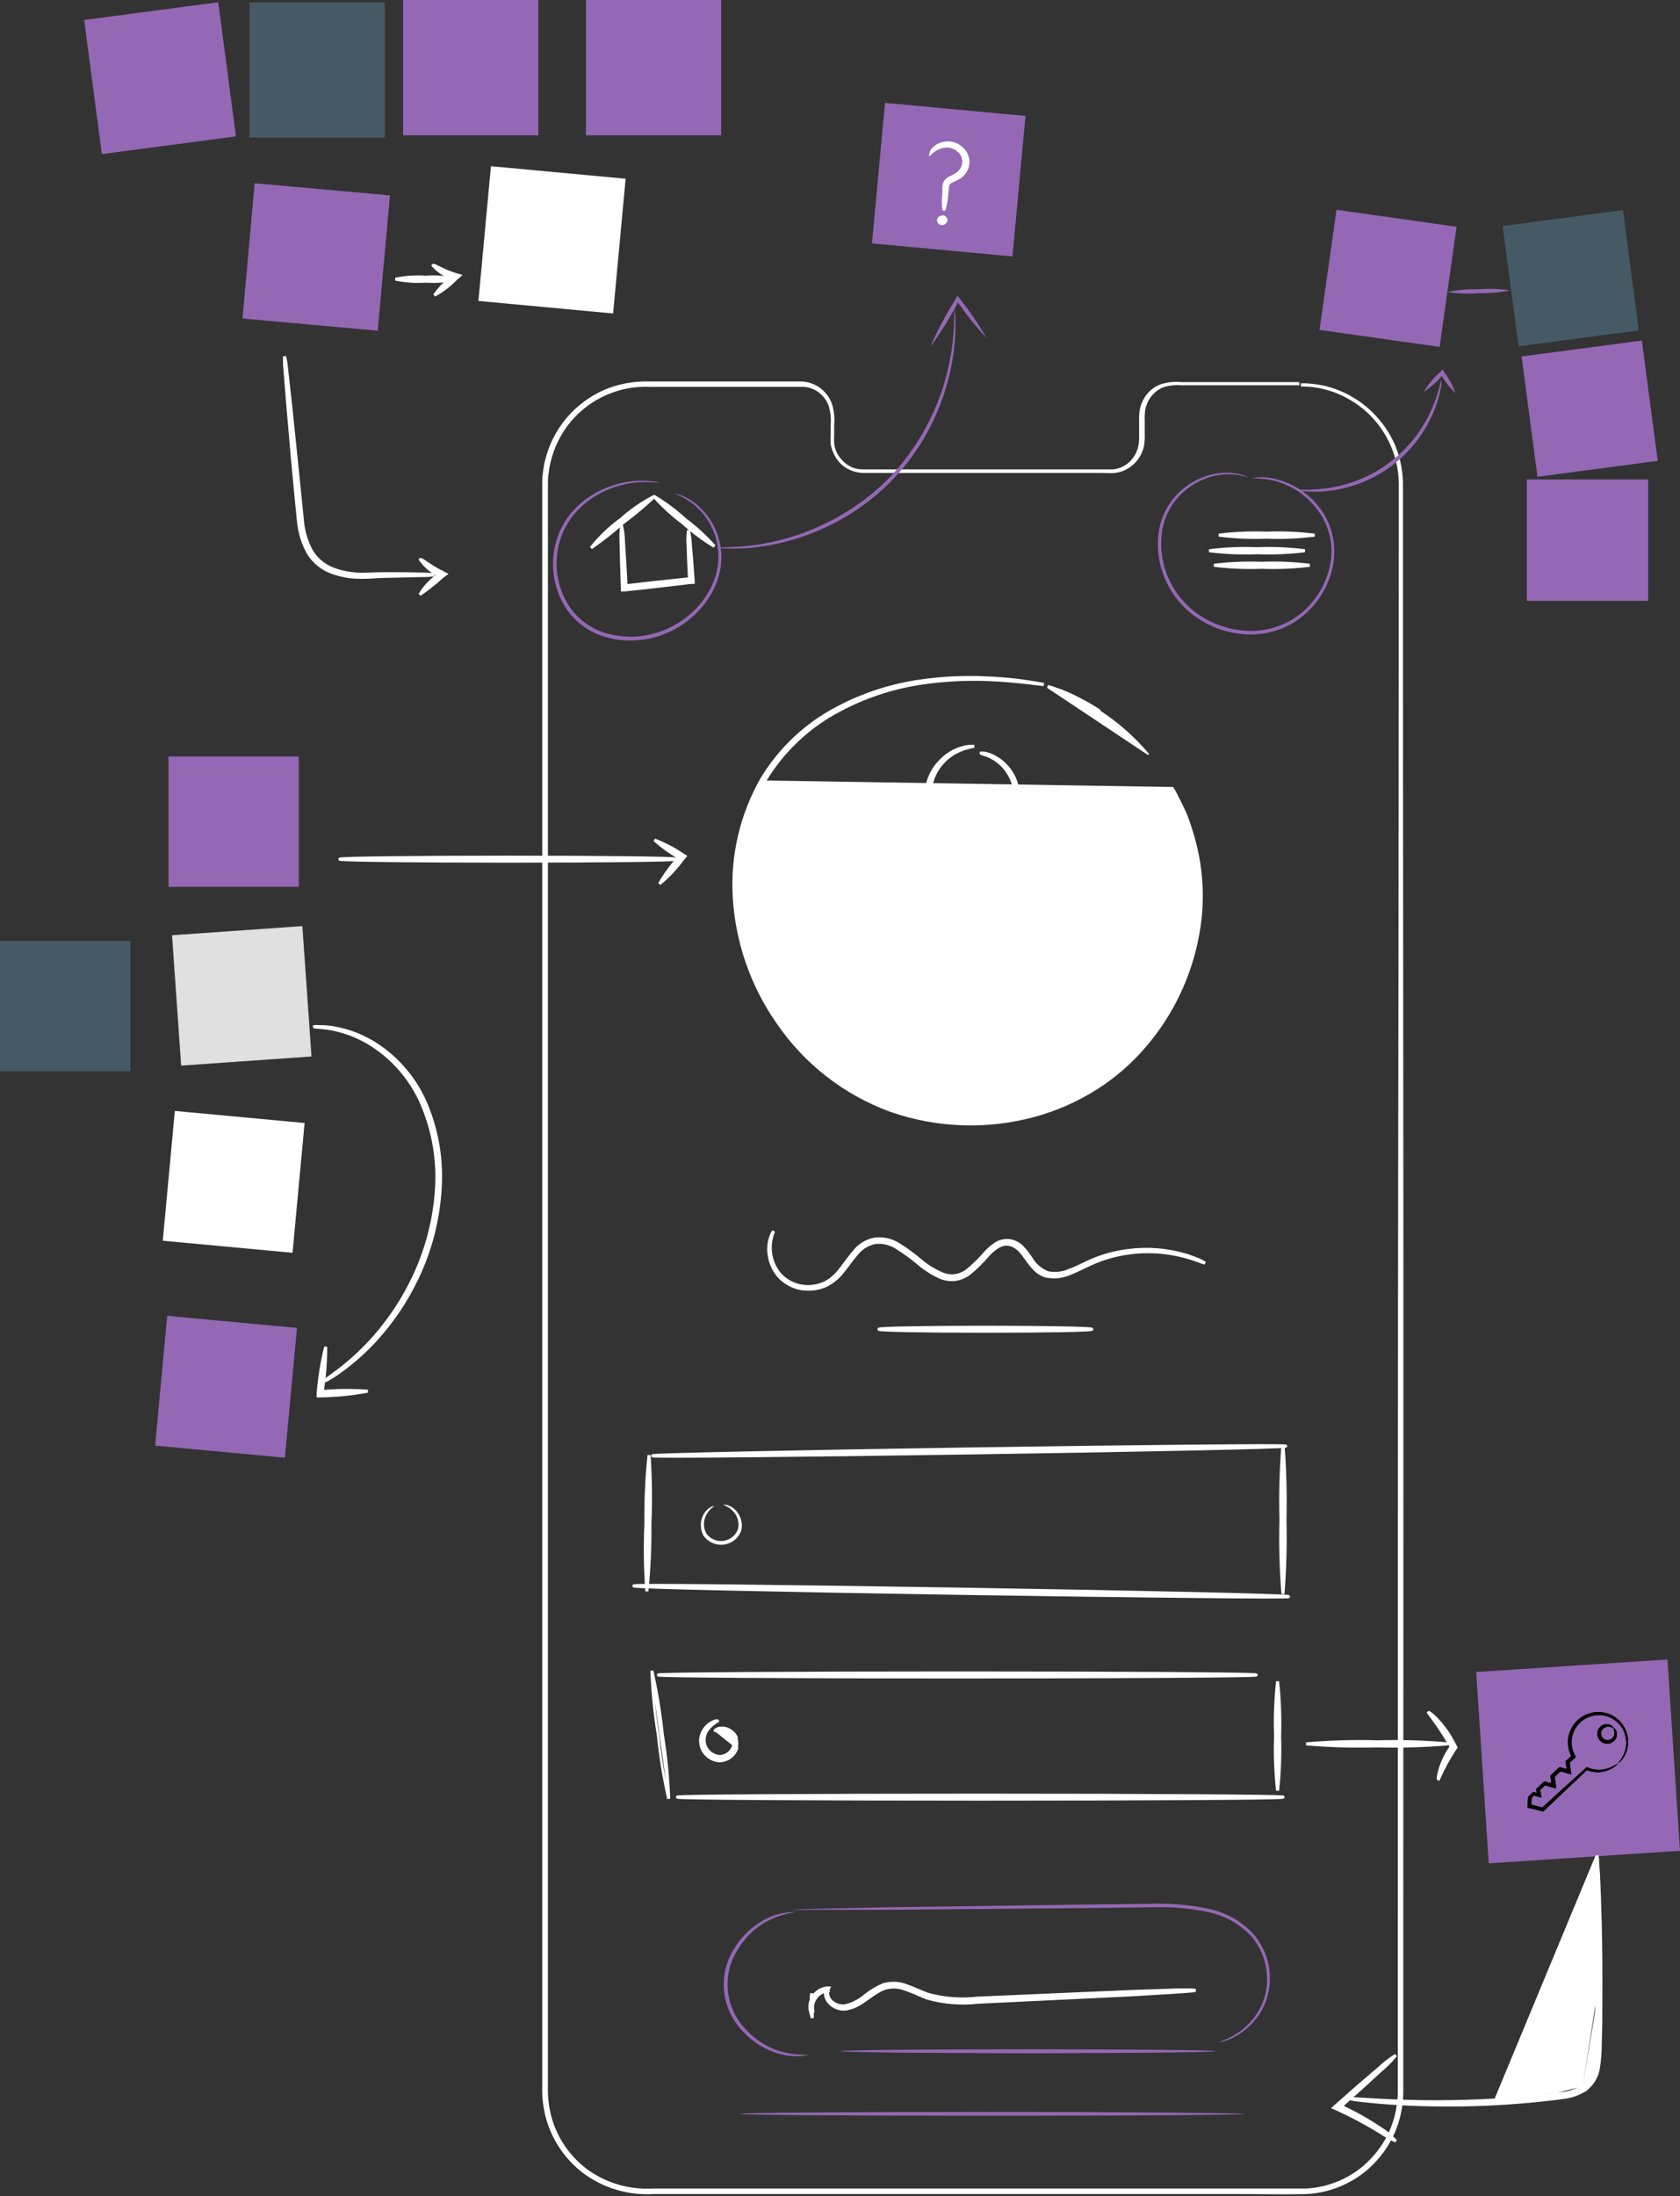 <svg width="316" height="413" viewBox="0 0 316 413" fill="none" xmlns="http://www.w3.org/2000/svg">
<rect x="0" y="0" width="316" height="413" fill="#333333" stroke="none"/>
<mask id="path-1-outside-1" maskUnits="userSpaceOnUse" x="101.276" y="71.031" width="163" height="342" fill="black">
<rect fill="white" x="101.276" y="71.031" width="163" height="342"/>
<path d="M244.698 72.387H245.351C245.987 72.392 246.623 72.438 247.253 72.526C249.755 72.836 252.163 73.669 254.322 74.97C255.927 75.906 257.379 77.081 258.628 78.456C260.139 80.083 261.352 81.964 262.211 84.012C263.182 86.444 263.655 89.046 263.6 91.664V100.539C263.6 125.649 263.6 161.953 263.669 206.84C263.739 251.726 263.669 305.141 263.669 364.471V392.706C263.7 394.647 263.457 396.583 262.947 398.456C262.42 400.336 261.61 402.125 260.544 403.761C259.453 405.398 258.129 406.867 256.614 408.122C253.514 410.614 249.711 412.071 245.739 412.289C241.781 412.4 237.865 412.289 233.893 412.289H209.963H160.715H122.814C118.466 412.53 114.158 411.34 110.551 408.9C106.959 406.411 104.323 402.771 103.079 398.581C102.484 396.51 102.217 394.36 102.287 392.206V385.859C102.287 377.406 102.287 369.008 102.287 360.666C102.287 344 102.287 327.584 102.287 311.418C102.287 279.128 102.287 247.977 102.287 218.367C102.287 188.757 102.287 160.494 102.287 134.107C102.287 120.913 102.287 108.186 102.287 95.928V91.359C102.287 90.595 102.287 89.831 102.398 89.067C102.51 88.303 102.579 87.553 102.773 86.831C103.451 83.894 104.811 81.157 106.745 78.845C108.637 76.603 111.011 74.818 113.69 73.623C116.319 72.496 119.163 71.956 122.023 72.04H150.216C151.533 71.969 152.836 72.335 153.924 73.082C154.986 73.829 155.791 74.887 156.229 76.109C156.587 77.315 156.714 78.578 156.604 79.831V81.665C156.569 82.261 156.569 82.859 156.604 83.456C156.75 84.62 157.233 85.716 157.993 86.609C158.742 87.491 159.747 88.117 160.868 88.4C161.424 88.525 161.993 88.581 162.562 88.567H171.104H195.936H206.894C207.755 88.567 208.644 88.567 209.463 88.567C210.281 88.47 211.068 88.195 211.769 87.761C212.439 87.334 213.017 86.777 213.47 86.124C213.923 85.47 214.242 84.734 214.407 83.956C214.535 83.204 214.586 82.441 214.56 81.678V79.415C214.53 78.682 214.563 77.948 214.657 77.22C214.778 76.514 215.017 75.833 215.366 75.206C216.029 73.996 217.095 73.058 218.379 72.554C219.585 72.17 220.856 72.033 222.115 72.151H234.337H241.851H244.406C244.406 72.151 243.545 72.151 241.851 72.151H234.337H222.379C221.138 72.037 219.886 72.174 218.699 72.554C217.464 73.057 216.439 73.969 215.796 75.137C215.456 75.751 215.222 76.418 215.102 77.109C215.011 77.823 214.983 78.543 215.019 79.262V81.526C215.054 82.306 215.008 83.088 214.88 83.859C214.7 84.665 214.362 85.428 213.885 86.103C213.408 86.778 212.802 87.351 212.102 87.789C211.379 88.246 210.563 88.536 209.713 88.636C208.838 88.72 207.991 88.636 207.116 88.636H162.854C162.257 88.656 161.66 88.6 161.076 88.47C159.891 88.17 158.829 87.51 158.035 86.581C157.267 85.708 156.753 84.642 156.549 83.498C156.508 82.887 156.508 82.275 156.549 81.665V79.887C156.643 78.67 156.516 77.447 156.174 76.276C155.764 75.118 155.001 74.117 153.993 73.415C152.965 72.705 151.727 72.362 150.48 72.443H122.286C119.413 72.316 116.549 72.853 113.917 74.012C111.285 75.17 108.954 76.919 107.107 79.123C105.225 81.391 103.902 84.069 103.246 86.942C103.051 87.664 102.996 88.331 102.871 89.136C102.746 89.942 102.773 90.622 102.76 91.386V95.997C102.76 108.247 102.76 120.973 102.76 134.176V392.29C102.697 394.391 102.959 396.49 103.537 398.512C104.745 402.58 107.302 406.116 110.787 408.539C114.309 410.92 118.514 412.081 122.759 411.844H160.715H209.963H233.948C237.906 411.844 241.878 411.844 245.767 411.844C249.637 411.62 253.338 410.187 256.35 407.747C257.821 406.522 259.108 405.091 260.169 403.498C261.216 401.908 262.008 400.165 262.516 398.331C263.018 396.523 263.256 394.652 263.225 392.776V387.068C263.225 379.466 263.225 371.957 263.225 364.541C263.225 305.21 263.225 251.782 263.308 206.909C263.391 162.036 263.391 125.718 263.405 100.608V91.692C263.539 86.825 261.782 82.096 258.503 78.498C257.264 77.133 255.827 75.962 254.239 75.026C252.099 73.719 249.711 72.873 247.225 72.54C246.596 72.439 245.96 72.383 245.323 72.373L244.698 72.387Z"/>
</mask>
<path d="M244.698 72.387H245.351C245.987 72.392 246.623 72.438 247.253 72.526C249.755 72.836 252.163 73.669 254.322 74.97C255.927 75.906 257.379 77.081 258.628 78.456C260.139 80.083 261.352 81.964 262.211 84.012C263.182 86.444 263.655 89.046 263.6 91.664V100.539C263.6 125.649 263.6 161.953 263.669 206.84C263.739 251.726 263.669 305.141 263.669 364.471V392.706C263.7 394.647 263.457 396.583 262.947 398.456C262.42 400.336 261.61 402.125 260.544 403.761C259.453 405.398 258.129 406.867 256.614 408.122C253.514 410.614 249.711 412.071 245.739 412.289C241.781 412.4 237.865 412.289 233.893 412.289H209.963H160.715H122.814C118.466 412.53 114.158 411.34 110.551 408.9C106.959 406.411 104.323 402.771 103.079 398.581C102.484 396.51 102.217 394.36 102.287 392.206V385.859C102.287 377.406 102.287 369.008 102.287 360.666C102.287 344 102.287 327.584 102.287 311.418C102.287 279.128 102.287 247.977 102.287 218.367C102.287 188.757 102.287 160.494 102.287 134.107C102.287 120.913 102.287 108.186 102.287 95.928V91.359C102.287 90.595 102.287 89.831 102.398 89.067C102.51 88.303 102.579 87.553 102.773 86.831C103.451 83.894 104.811 81.157 106.745 78.845C108.637 76.603 111.011 74.818 113.69 73.623C116.319 72.496 119.163 71.956 122.023 72.04H150.216C151.533 71.969 152.836 72.335 153.924 73.082C154.986 73.829 155.791 74.887 156.229 76.109C156.587 77.315 156.714 78.578 156.604 79.831V81.665C156.569 82.261 156.569 82.859 156.604 83.456C156.75 84.62 157.233 85.716 157.993 86.609C158.742 87.491 159.747 88.117 160.868 88.4C161.424 88.525 161.993 88.581 162.562 88.567H171.104H195.936H206.894C207.755 88.567 208.644 88.567 209.463 88.567C210.281 88.47 211.068 88.195 211.769 87.761C212.439 87.334 213.017 86.777 213.47 86.124C213.923 85.47 214.242 84.734 214.407 83.956C214.535 83.204 214.586 82.441 214.56 81.678V79.415C214.53 78.682 214.563 77.948 214.657 77.22C214.778 76.514 215.017 75.833 215.366 75.206C216.029 73.996 217.095 73.058 218.379 72.554C219.585 72.17 220.856 72.033 222.115 72.151H234.337H241.851H244.406C244.406 72.151 243.545 72.151 241.851 72.151H234.337H222.379C221.138 72.037 219.886 72.174 218.699 72.554C217.464 73.057 216.439 73.969 215.796 75.137C215.456 75.751 215.222 76.418 215.102 77.109C215.011 77.823 214.983 78.543 215.019 79.262V81.526C215.054 82.306 215.008 83.088 214.88 83.859C214.7 84.665 214.362 85.428 213.885 86.103C213.408 86.778 212.802 87.351 212.102 87.789C211.379 88.246 210.563 88.536 209.713 88.636C208.838 88.72 207.991 88.636 207.116 88.636H162.854C162.257 88.656 161.66 88.6 161.076 88.47C159.891 88.17 158.829 87.51 158.035 86.581C157.267 85.708 156.753 84.642 156.549 83.498C156.508 82.887 156.508 82.275 156.549 81.665V79.887C156.643 78.67 156.516 77.447 156.174 76.276C155.764 75.118 155.001 74.117 153.993 73.415C152.965 72.705 151.727 72.362 150.48 72.443H122.286C119.413 72.316 116.549 72.853 113.917 74.012C111.285 75.17 108.954 76.919 107.107 79.123C105.225 81.391 103.902 84.069 103.246 86.942C103.051 87.664 102.996 88.331 102.871 89.136C102.746 89.942 102.773 90.622 102.76 91.386V95.997C102.76 108.247 102.76 120.973 102.76 134.176V392.29C102.697 394.391 102.959 396.49 103.537 398.512C104.745 402.58 107.302 406.116 110.787 408.539C114.309 410.92 118.514 412.081 122.759 411.844H160.715H209.963H233.948C237.906 411.844 241.878 411.844 245.767 411.844C249.637 411.62 253.338 410.187 256.35 407.747C257.821 406.522 259.108 405.091 260.169 403.498C261.216 401.908 262.008 400.165 262.516 398.331C263.018 396.523 263.256 394.652 263.225 392.776V387.068C263.225 379.466 263.225 371.957 263.225 364.541C263.225 305.21 263.225 251.782 263.308 206.909C263.391 162.036 263.391 125.718 263.405 100.608V91.692C263.539 86.825 261.782 82.096 258.503 78.498C257.264 77.133 255.827 75.962 254.239 75.026C252.099 73.719 249.711 72.873 247.225 72.54C246.596 72.439 245.96 72.383 245.323 72.373L244.698 72.387Z" fill="white"/>
<path d="M244.698 72.387H245.351C245.987 72.392 246.623 72.438 247.253 72.526C249.755 72.836 252.163 73.669 254.322 74.97C255.927 75.906 257.379 77.081 258.628 78.456C260.139 80.083 261.352 81.964 262.211 84.012C263.182 86.444 263.655 89.046 263.6 91.664V100.539C263.6 125.649 263.6 161.953 263.669 206.84C263.739 251.726 263.669 305.141 263.669 364.471V392.706C263.7 394.647 263.457 396.583 262.947 398.456C262.42 400.336 261.61 402.125 260.544 403.761C259.453 405.398 258.129 406.867 256.614 408.122C253.514 410.614 249.711 412.071 245.739 412.289C241.781 412.4 237.865 412.289 233.893 412.289H209.963H160.715H122.814C118.466 412.53 114.158 411.34 110.551 408.9C106.959 406.411 104.323 402.771 103.079 398.581C102.484 396.51 102.217 394.36 102.287 392.206V385.859C102.287 377.406 102.287 369.008 102.287 360.666C102.287 344 102.287 327.584 102.287 311.418C102.287 279.128 102.287 247.977 102.287 218.367C102.287 188.757 102.287 160.494 102.287 134.107C102.287 120.913 102.287 108.186 102.287 95.928V91.359C102.287 90.595 102.287 89.831 102.398 89.067C102.51 88.303 102.579 87.553 102.773 86.831C103.451 83.894 104.811 81.157 106.745 78.845C108.637 76.603 111.011 74.818 113.69 73.623C116.319 72.496 119.163 71.956 122.023 72.04H150.216C151.533 71.969 152.836 72.335 153.924 73.082C154.986 73.829 155.791 74.887 156.229 76.109C156.587 77.315 156.714 78.578 156.604 79.831V81.665C156.569 82.261 156.569 82.859 156.604 83.456C156.75 84.62 157.233 85.716 157.993 86.609C158.742 87.491 159.747 88.117 160.868 88.4C161.424 88.525 161.993 88.581 162.562 88.567H171.104H195.936H206.894C207.755 88.567 208.644 88.567 209.463 88.567C210.281 88.47 211.068 88.195 211.769 87.761C212.439 87.334 213.017 86.777 213.47 86.124C213.923 85.47 214.242 84.734 214.407 83.956C214.535 83.204 214.586 82.441 214.56 81.678V79.415C214.53 78.682 214.563 77.948 214.657 77.22C214.778 76.514 215.017 75.833 215.366 75.206C216.029 73.996 217.095 73.058 218.379 72.554C219.585 72.17 220.856 72.033 222.115 72.151H234.337H241.851H244.406C244.406 72.151 243.545 72.151 241.851 72.151H234.337H222.379C221.138 72.037 219.886 72.174 218.699 72.554C217.464 73.057 216.439 73.969 215.796 75.137C215.456 75.751 215.222 76.418 215.102 77.109C215.011 77.823 214.983 78.543 215.019 79.262V81.526C215.054 82.306 215.008 83.088 214.88 83.859C214.7 84.665 214.362 85.428 213.885 86.103C213.408 86.778 212.802 87.351 212.102 87.789C211.379 88.246 210.563 88.536 209.713 88.636C208.838 88.72 207.991 88.636 207.116 88.636H162.854C162.257 88.656 161.66 88.6 161.076 88.47C159.891 88.17 158.829 87.51 158.035 86.581C157.267 85.708 156.753 84.642 156.549 83.498C156.508 82.887 156.508 82.275 156.549 81.665V79.887C156.643 78.67 156.516 77.447 156.174 76.276C155.764 75.118 155.001 74.117 153.993 73.415C152.965 72.705 151.727 72.362 150.48 72.443H122.286C119.413 72.316 116.549 72.853 113.917 74.012C111.285 75.17 108.954 76.919 107.107 79.123C105.225 81.391 103.902 84.069 103.246 86.942C103.051 87.664 102.996 88.331 102.871 89.136C102.746 89.942 102.773 90.622 102.76 91.386V95.997C102.76 108.247 102.76 120.973 102.76 134.176V392.29C102.697 394.391 102.959 396.49 103.537 398.512C104.745 402.58 107.302 406.116 110.787 408.539C114.309 410.92 118.514 412.081 122.759 411.844H160.715H209.963H233.948C237.906 411.844 241.878 411.844 245.767 411.844C249.637 411.62 253.338 410.187 256.35 407.747C257.821 406.522 259.108 405.091 260.169 403.498C261.216 401.908 262.008 400.165 262.516 398.331C263.018 396.523 263.256 394.652 263.225 392.776V387.068C263.225 379.466 263.225 371.957 263.225 364.541C263.225 305.21 263.225 251.782 263.308 206.909C263.391 162.036 263.391 125.718 263.405 100.608V91.692C263.539 86.825 261.782 82.096 258.503 78.498C257.264 77.133 255.827 75.962 254.239 75.026C252.099 73.719 249.711 72.873 247.225 72.54C246.596 72.439 245.96 72.383 245.323 72.373L244.698 72.387Z" stroke="white" stroke-width="0.6" mask="url(#path-1-outside-1)"/>
<path d="M229.375 100.485L229.375 100.783C232.324 101.14 235.298 101.261 238.267 101.145C241.232 101.261 244.201 101.14 247.146 100.783V100.485C244.201 100.127 241.232 100.006 238.267 100.122C235.298 100.006 232.324 100.127 229.375 100.485Z" fill="white" stroke="white" stroke-width="0.3"/>
<path d="M245.327 103.714L245.327 103.416C242.378 103.05 239.403 102.929 236.434 103.054C233.465 102.929 230.49 103.05 227.541 103.416L227.542 103.714C230.491 104.072 233.465 104.193 236.434 104.076C239.403 104.193 242.377 104.072 245.327 103.714Z" fill="white" stroke="white" stroke-width="0.3"/>
<path d="M228.459 106.152L228.459 106.45C231.408 106.808 234.382 106.929 237.351 106.812C240.316 106.929 243.285 106.808 246.23 106.45V106.152C243.285 105.794 240.316 105.673 237.351 105.79C234.382 105.673 231.408 105.794 228.459 106.152Z" fill="white" stroke="white" stroke-width="0.3"/>
<path d="M197.124 129.271L197.228 128.99L197.895 129.185L197.903 129.187L197.903 129.187L199.833 129.868L199.84 129.87L199.84 129.87C200.662 130.205 201.694 130.651 202.879 131.265C204.229 131.95 205.541 132.708 206.809 133.536C206.809 133.536 206.809 133.536 206.809 133.536L206.727 133.662C210.205 135.928 213.335 138.688 216.019 141.856L197.124 129.271ZM197.124 129.271L197.735 129.549L197.735 129.549L197.744 129.552L199.644 130.273L197.124 129.271ZM143.943 146.917C147.321 141.265 152.205 136.663 158.049 133.628L158.05 133.628C162.846 131.08 168.044 129.376 173.417 128.588C177.481 127.993 181.591 127.771 185.695 127.923L185.695 127.923C189.018 128.046 191.605 128.329 193.38 128.523L193.473 128.533L193.475 128.533L195.487 128.783L195.487 128.783L195.491 128.784L196.185 128.853L196.228 128.556C192.761 127.891 189.249 127.486 185.721 127.346C181.574 127.136 177.417 127.322 173.305 127.902C167.836 128.654 162.539 130.346 157.647 132.904C151.65 135.987 146.633 140.681 143.157 146.459L143.157 146.459L143.155 146.462C139.327 153.197 137.527 160.894 137.969 168.627L137.969 168.627C138.463 177.158 141.319 185.383 146.218 192.383C151.41 199.978 158.844 205.761 167.483 208.924L167.485 208.925C176.155 211.952 185.535 212.302 194.406 209.928L194.406 209.928C198.604 208.8 202.607 207.042 206.28 204.716L206.28 204.716C209.796 202.474 212.949 199.71 215.633 196.52C220.621 190.62 223.983 183.521 225.388 175.924C226.644 169.316 226.212 162.499 224.134 156.103C223.702 154.641 223.199 153.215 222.541 151.913C222.362 151.559 222.189 151.202 222.016 150.846C221.563 149.914 221.113 148.989 220.578 148.14L143.943 146.917Z" fill="white" stroke="white" stroke-width="0.3"/>
<path d="M208.303 186.233L208.032 186.351C207.882 186.122 207.764 185.873 207.683 185.611L206.852 183.547L206.852 183.546C206.785 183.377 206.715 183.201 206.643 183.017C205.95 181.255 205.001 178.844 203.621 176.058L203.62 176.056C201.904 172.424 199.527 169.142 196.612 166.38C194.884 164.797 192.909 163.507 190.765 162.56C188.467 161.576 185.971 161.142 183.476 161.295C178.602 161.744 174.048 163.914 170.628 167.416C167.848 170.299 165.689 173.723 164.286 177.475L164.286 177.476C163.313 180.011 162.554 182.623 162.015 185.285L162.015 185.285C161.936 185.668 161.865 186.023 161.799 186.349C161.716 186.765 161.641 187.135 161.572 187.461C161.536 187.725 161.473 187.984 161.385 188.235L161.095 188.206C161.057 187.938 161.056 187.666 161.093 187.397C161.094 187.137 161.134 186.818 161.19 186.452C161.22 186.262 161.255 186.051 161.293 185.827C161.328 185.621 161.364 185.402 161.401 185.176L161.401 185.176C161.839 182.453 162.539 179.779 163.491 177.191C164.866 173.293 167.049 169.73 169.898 166.736L169.899 166.735C173.464 163.038 178.239 160.745 183.353 160.273L183.358 160.273L183.358 160.273C186.021 160.118 188.682 160.598 191.122 161.674L191.122 161.674C193.368 162.668 195.43 164.034 197.219 165.716L197.22 165.717C200.204 168.565 202.61 171.961 204.308 175.721C204.308 175.721 204.308 175.721 204.309 175.721L204.172 175.783M208.303 186.233L207.213 183.408C206.344 180.811 205.328 178.265 204.172 175.783M208.303 186.233C208.24 185.977 208.159 185.726 208.062 185.481C207.968 185.205 207.869 184.904 207.759 184.57C207.64 184.209 207.508 183.81 207.356 183.36L208.303 186.233ZM204.172 175.783C202.482 172.041 200.086 168.66 197.117 165.825C195.339 164.155 193.292 162.798 191.061 161.812C188.643 160.745 186.006 160.269 183.367 160.423C178.289 160.891 173.547 163.168 170.007 166.839C167.172 169.818 165 173.363 163.632 177.241C162.683 179.821 161.986 182.486 161.549 185.199C161.512 185.43 161.475 185.648 161.441 185.854C161.331 186.504 161.243 187.028 161.243 187.408C161.228 187.518 161.219 187.628 161.216 187.739M204.172 175.783L161.216 187.739M161.216 187.739C161.186 187.873 161.147 188.006 161.102 188.136L161.243 188.185L161.392 188.164C161.373 188.029 161.364 187.893 161.366 187.757C161.39 187.651 161.409 187.544 161.424 187.435C161.494 187.109 161.568 186.738 161.652 186.322C161.717 185.995 161.789 185.64 161.868 185.255L161.216 187.739Z" fill="white" stroke="white" stroke-width="0.3"/>
<path d="M184.547 141.483H184.42L184.399 141.609C184.388 141.674 184.418 141.723 184.44 141.748C184.46 141.771 184.484 141.787 184.5 141.796C184.533 141.815 184.575 141.832 184.618 141.847C184.681 141.87 184.767 141.897 184.869 141.929C184.905 141.941 184.944 141.953 184.984 141.965C185.294 142.063 185.734 142.21 186.26 142.449C187.812 143.226 189.077 144.477 189.872 146.021L189.872 146.021L189.872 146.023C190.424 147.066 190.731 148.221 190.772 149.401C190.8 150.741 190.431 152.06 189.712 153.191L189.711 153.192C188.888 154.497 187.713 155.544 186.32 156.21C184.93 156.875 183.379 157.134 181.848 156.956C180.334 156.654 178.933 155.938 177.802 154.886C176.67 153.833 175.853 152.486 175.442 150.996L175.442 150.995C175.075 149.696 175.075 148.32 175.442 147.021L175.442 147.021C175.762 145.882 176.315 144.823 177.066 143.909L177.066 143.909L177.067 143.907C178.152 142.547 179.609 141.531 181.261 140.984C181.853 140.791 182.324 140.671 182.646 140.599C182.807 140.563 182.93 140.539 183.013 140.524C183.055 140.517 183.086 140.512 183.107 140.509L183.13 140.505L183.135 140.504L183.137 140.504L183.137 140.504L183.137 140.504L183.137 140.504L183.116 140.205H183.116H183.116H183.116H183.116H183.116H183.116H183.116H183.116H183.116H183.115H183.115H183.115H183.115H183.115H183.115H183.114H183.108H183.083H182.985H182.603V140.205L182.599 140.206C182.088 140.217 181.581 140.294 181.09 140.433C179.278 140.936 177.657 141.967 176.434 143.395C175.568 144.363 174.914 145.503 174.516 146.74L174.516 146.74L174.514 146.745C174.103 148.206 174.103 149.753 174.514 151.214C174.965 152.892 175.877 154.409 177.147 155.594C178.417 156.779 179.994 157.585 181.699 157.919L181.699 157.919L181.709 157.92C183.432 158.136 185.18 157.852 186.746 157.1C188.311 156.349 189.627 155.163 190.535 153.684C191.341 152.385 191.74 150.876 191.683 149.349L191.683 149.349L191.682 149.346C191.589 147.751 191.058 146.212 190.149 144.899C189.239 143.585 187.985 142.547 186.524 141.899L186.524 141.899C186.068 141.699 185.589 141.56 185.097 141.485L185.086 141.483H185.075H185.073H185.071H185.069H185.067H185.065H185.063H185.061H185.059H185.057H185.055H185.053H185.051H185.049H185.047H185.045H185.043H185.041H185.039H185.037H185.035H185.033H185.031H185.029H185.027H185.025H185.023H185.021H185.019H185.017H185.015H185.013H185.012H185.01H185.008H185.006H185.004H185.002H185H184.998H184.996H184.994H184.993H184.991H184.989H184.987H184.985H184.983H184.981H184.98H184.978H184.976H184.974H184.972H184.97H184.969H184.967H184.965H184.963H184.961H184.96H184.958H184.956H184.954H184.952H184.951H184.949H184.947H184.945H184.943H184.942H184.94H184.938H184.936H184.935H184.933H184.931H184.929H184.928H184.926H184.924H184.922H184.921H184.919H184.917H184.916H184.914H184.912H184.911H184.909H184.907H184.905H184.904H184.902H184.9H184.899H184.897H184.895H184.894H184.892H184.89H184.889H184.887H184.885H184.884H184.882H184.881H184.879H184.877H184.876H184.874H184.873H184.871H184.869H184.868H184.866H184.865H184.863H184.861H184.86H184.858H184.857H184.855H184.854H184.852H184.85H184.849H184.847H184.846H184.844H184.843H184.841H184.84H184.838H184.837H184.835H184.834H184.832H184.831H184.829H184.828H184.826H184.825H184.823H184.822H184.82H184.819H184.817H184.816H184.814H184.813H184.811H184.81H184.808H184.807H184.806H184.804H184.803H184.801H184.8H184.798H184.797H184.796H184.794H184.793H184.791H184.79H184.789H184.787H184.786H184.784H184.783H184.782H184.78H184.779H184.778H184.776H184.775H184.774H184.772H184.771H184.77H184.768H184.767H184.766H184.764H184.763H184.762H184.76H184.759H184.758H184.756H184.755H184.754H184.753H184.751H184.75H184.749H184.747H184.746H184.745H184.744H184.742H184.741H184.74H184.739H184.737H184.736H184.735H184.734H184.733H184.731H184.73H184.729H184.728H184.726H184.725H184.724H184.723H184.722H184.721H184.719H184.718H184.717H184.716H184.715H184.714H184.712H184.711H184.71H184.709H184.708H184.707H184.706H184.704H184.703H184.702H184.701H184.7H184.699H184.698H184.697H184.696H184.694H184.693H184.692H184.691H184.69H184.689H184.688H184.687H184.686H184.685H184.684H184.683H184.682H184.681H184.68H184.679H184.678H184.676H184.675H184.674H184.673H184.672H184.671H184.67H184.669H184.668H184.667H184.666H184.665H184.665H184.664H184.663H184.662H184.661H184.66H184.659H184.658H184.657H184.656H184.655H184.654H184.653H184.652H184.651H184.65H184.649H184.649H184.648H184.647H184.646H184.645H184.644H184.643H184.642H184.641H184.641H184.64H184.639H184.638H184.637H184.636H184.635H184.635H184.634H184.633H184.632H184.631H184.63H184.63H184.629H184.628H184.627H184.626H184.626H184.625H184.624H184.623H184.622H184.622H184.621H184.62H184.619H184.619H184.618H184.617H184.616H184.615H184.615H184.614H184.613H184.613H184.612H184.611H184.61H184.61H184.609H184.608H184.608H184.607H184.606H184.605H184.605H184.604H184.603H184.603H184.602H184.601H184.601H184.6H184.599H184.599H184.598H184.597H184.597H184.596H184.596H184.595H184.594H184.594H184.593H184.592H184.592H184.591H184.591H184.59H184.589H184.589H184.588H184.588H184.587H184.587H184.586H184.585H184.585H184.584H184.584H184.583H184.583H184.582H184.582H184.581H184.581H184.58H184.58H184.579H184.579H184.578H184.578H184.577H184.577H184.576H184.576H184.575H184.575H184.574H184.574H184.573H184.573H184.572H184.572H184.571H184.571H184.57H184.57H184.57H184.569H184.569H184.568H184.568H184.567H184.567H184.567H184.566H184.566H184.565H184.565H184.565H184.564H184.564H184.564H184.563H184.563H184.563H184.562H184.562H184.561H184.561H184.561H184.56H184.56H184.56H184.559H184.559H184.559H184.559H184.558H184.558H184.558H184.557H184.557H184.557H184.556H184.556H184.556H184.556H184.555H184.555H184.555H184.555H184.554H184.554H184.554H184.554H184.553H184.553H184.553H184.553H184.553H184.552H184.552H184.552H184.552H184.551H184.551H184.551H184.551H184.551H184.551H184.55H184.55H184.55H184.55H184.55H184.55H184.549H184.549H184.549H184.549H184.549H184.549H184.549H184.549H184.548H184.548H184.548H184.548H184.548H184.548H184.548H184.548H184.548H184.548H184.548H184.547H184.547H184.547H184.547H184.547H184.547H184.547H184.547H184.547H184.547H184.547H184.547H184.547H184.547H184.547Z" fill="white" stroke="white" stroke-width="0.3"/>
<path d="M226.515 237.622L226.625 237.348C226.37 237.188 226.105 237.041 225.834 236.91L225.834 236.91L225.829 236.908C224.92 236.504 223.986 236.158 223.033 235.873L223.033 235.873C219.519 234.834 215.827 234.544 212.194 235.021C209.676 235.328 207.218 236.011 204.902 237.047L204.902 237.047C204.487 237.233 204.086 237.428 203.685 237.623C202.873 238.018 202.061 238.413 201.136 238.736L201.136 238.736L201.124 238.741C199.874 239.309 198.478 239.472 197.131 239.206C195.786 238.677 194.668 237.696 193.97 236.43L193.971 236.43L193.964 236.42C193.509 235.733 192.998 235.085 192.435 234.484L192.325 234.586L192.435 234.484C191.802 233.809 190.97 233.355 190.061 233.189L190.061 233.189L190.057 233.188C189.116 233.038 188.152 233.221 187.332 233.707L187.332 233.707L187.328 233.71C186.578 234.185 185.896 234.759 185.298 235.416L185.298 235.416L185.295 235.42C184.202 236.702 182.992 237.879 181.681 238.938C181.032 239.375 180.292 239.66 179.518 239.77C178.748 239.828 177.975 239.709 177.259 239.42C175.759 238.773 174.368 237.901 173.132 236.834L173.131 236.833C171.885 235.783 170.567 234.823 169.185 233.96C167.789 233.037 166.103 232.653 164.445 232.882L164.445 232.882L164.435 232.884C162.872 233.203 161.475 234.074 160.502 235.339C160.027 235.891 159.598 236.463 159.185 237.021C159.138 237.085 159.091 237.149 159.044 237.213C158.68 237.706 158.327 238.184 157.961 238.63L157.961 238.63L157.955 238.637C157.235 239.632 156.304 240.456 155.229 241.05C154.215 241.551 153.098 241.806 151.967 241.797L151.965 241.797C150.989 241.803 150.024 241.603 149.131 241.209C148.239 240.816 147.441 240.239 146.787 239.515C145.814 238.359 145.212 236.936 145.06 235.433C144.936 234.154 145.118 232.864 145.592 231.67L145.327 231.531C145.128 231.83 144.973 232.155 144.865 232.497C144.525 233.455 144.395 234.475 144.483 235.487C144.602 237.115 145.22 238.667 146.253 239.931L146.253 239.931L146.255 239.934C146.957 240.752 147.827 241.41 148.804 241.864C149.781 242.319 150.844 242.559 151.922 242.569C153.188 242.594 154.443 242.323 155.586 241.777L155.586 241.777L155.592 241.774C156.791 241.134 157.84 240.244 158.666 239.165C159.026 238.725 159.368 238.268 159.711 237.81C159.781 237.717 159.85 237.624 159.92 237.531C160.335 236.979 160.756 236.431 161.217 235.908L161.217 235.908L161.223 235.9C162.059 234.814 163.258 234.065 164.6 233.79C166.026 233.621 167.466 233.967 168.659 234.767L168.659 234.767L168.663 234.769C169.998 235.607 171.277 236.53 172.493 237.534C173.792 238.678 175.255 239.622 176.834 240.334L176.833 240.334L176.84 240.337C177.707 240.682 178.643 240.823 179.574 240.75L179.574 240.75L179.582 240.749C180.526 240.618 181.427 240.273 182.215 239.738L182.216 239.738L182.225 239.731C183.59 238.634 184.847 237.41 185.979 236.075C186.53 235.483 187.142 234.924 187.794 234.552C188.445 234.18 189.126 234 189.821 234.15L189.825 234.15C191.255 234.426 192.101 235.61 193.031 236.911L193.057 236.948C193.983 238.244 194.991 239.632 196.759 240.092L196.759 240.093L196.767 240.094C198.318 240.407 199.928 240.224 201.369 239.572C202.237 239.235 203.056 238.839 203.844 238.457C204.293 238.24 204.732 238.028 205.164 237.834L205.165 237.834C207.395 236.811 209.762 236.118 212.192 235.777L212.193 235.776C215.72 235.275 219.312 235.486 222.757 236.398C223.956 236.729 224.894 237.046 225.514 237.28C225.833 237.434 226.169 237.549 226.515 237.622Z" fill="white" stroke="white" stroke-width="0.3"/>
<path d="M205.274 249.839C205.274 249.839 205.275 249.839 205.275 249.839C205.275 249.839 205.274 249.839 205.274 249.839C205.274 249.839 205.274 249.839 205.274 249.839ZM185.339 250.472C190.867 250.472 195.871 250.434 199.494 250.369C201.305 250.337 202.772 250.299 203.786 250.255C204.293 250.233 204.689 250.21 204.959 250.185C205.093 250.173 205.201 250.16 205.276 250.147C205.312 250.14 205.348 250.132 205.378 250.121C205.392 250.116 205.414 250.106 205.435 250.091C205.452 250.078 205.502 250.036 205.502 249.961C205.502 249.881 205.446 249.839 205.431 249.828C205.41 249.814 205.389 249.806 205.375 249.801C205.346 249.791 205.311 249.783 205.274 249.777C205.2 249.764 205.093 249.752 204.958 249.74C204.689 249.716 204.293 249.694 203.786 249.672C202.772 249.629 201.305 249.59 199.494 249.557C195.871 249.491 190.867 249.45 185.339 249.45C179.811 249.45 174.81 249.488 171.191 249.552C169.382 249.584 167.917 249.623 166.904 249.667C166.397 249.688 166.002 249.712 165.732 249.736C165.598 249.748 165.491 249.761 165.416 249.775C165.379 249.782 165.343 249.79 165.314 249.801C165.3 249.806 165.278 249.815 165.257 249.831C165.24 249.843 165.19 249.885 165.19 249.961C165.19 250.036 165.24 250.078 165.257 250.091C165.278 250.106 165.3 250.116 165.314 250.121C165.343 250.132 165.379 250.14 165.416 250.147C165.491 250.16 165.598 250.173 165.732 250.185C166.002 250.21 166.397 250.233 166.904 250.255C167.917 250.299 169.382 250.337 171.191 250.369C174.81 250.434 179.811 250.472 185.339 250.472Z" fill="white" stroke="white" stroke-width="0.3"/>
<path d="M121.526 299.109L121.825 299.113C122.245 294.905 122.43 290.677 122.381 286.448C122.565 282.218 122.514 277.98 122.228 273.755L121.929 273.75C121.499 277.962 121.309 282.196 121.359 286.429C121.166 290.655 121.222 294.889 121.526 299.109Z" fill="white" stroke="white" stroke-width="0.3"/>
<path d="M119.309 298.092C119.308 298.092 119.308 298.092 119.309 298.092L119.309 298.092ZM180.782 299.762C197.774 300.033 213.163 300.238 224.303 300.351C229.873 300.407 234.382 300.44 237.498 300.448C239.056 300.451 240.266 300.448 241.088 300.438C241.498 300.433 241.813 300.426 242.025 300.418C242.131 300.414 242.214 300.409 242.271 300.403C242.299 300.4 242.326 300.397 242.348 300.393C242.357 300.391 242.374 300.387 242.392 300.379C242.4 300.375 242.417 300.367 242.435 300.351C242.453 300.336 242.487 300.298 242.487 300.237C242.487 300.181 242.457 300.144 242.441 300.128C242.424 300.111 242.408 300.102 242.399 300.098C242.381 300.089 242.364 300.084 242.354 300.082C242.332 300.076 242.305 300.071 242.277 300.068C242.22 300.06 242.137 300.052 242.031 300.043C241.819 300.027 241.504 300.009 241.094 299.99C240.274 299.951 239.064 299.907 237.507 299.858C234.393 299.761 229.888 299.644 224.32 299.518C213.185 299.264 197.8 298.969 180.8 298.698C163.801 298.427 148.416 298.209 137.279 298.089C131.71 298.029 127.204 297.994 124.088 297.989C122.53 297.987 121.319 297.992 120.497 298.006C120.086 298.013 119.771 298.022 119.557 298.033C119.451 298.039 119.367 298.045 119.308 298.053C119.279 298.056 119.251 298.061 119.227 298.067C119.216 298.07 119.198 298.075 119.179 298.086C119.169 298.091 119.153 298.101 119.137 298.118C119.12 298.136 119.098 298.168 119.095 298.215C119.09 298.307 119.162 298.351 119.171 298.357C119.171 298.357 119.171 298.357 119.171 298.357C119.191 298.369 119.21 298.375 119.22 298.378C119.244 298.386 119.272 298.391 119.3 298.396C119.359 298.405 119.442 298.414 119.548 298.423C119.76 298.442 120.074 298.462 120.484 298.482C121.304 298.524 122.514 298.57 124.071 298.619C127.185 298.719 131.692 298.834 137.262 298.958C148.401 299.206 163.789 299.491 180.782 299.762Z" fill="white" stroke="white" stroke-width="0.3"/>
<path d="M241.765 271.798C241.765 271.798 241.765 271.798 241.765 271.798C241.765 271.798 241.765 271.798 241.765 271.798L241.765 271.798ZM182.314 273.361C198.744 273.111 213.622 272.844 224.393 272.613C229.778 272.497 234.137 272.391 237.149 272.3C238.656 272.255 239.826 272.214 240.62 272.177C241.017 272.159 241.321 272.142 241.527 272.126C241.629 272.118 241.71 272.11 241.766 272.102C241.793 272.099 241.82 272.094 241.842 272.088C241.851 272.086 241.869 272.081 241.886 272.071C241.895 272.067 241.912 272.058 241.928 272.041C241.945 272.024 241.973 271.987 241.973 271.933C241.973 271.874 241.94 271.837 241.923 271.82C241.905 271.804 241.888 271.796 241.879 271.792C241.862 271.784 241.845 271.78 241.835 271.778C241.814 271.773 241.787 271.77 241.76 271.767C241.704 271.761 241.624 271.756 241.522 271.752C241.316 271.743 241.012 271.736 240.615 271.731C239.821 271.72 238.651 271.716 237.144 271.718C234.132 271.722 229.772 271.75 224.386 271.801C213.614 271.901 198.732 272.089 182.295 272.339C165.858 272.589 150.98 272.856 140.211 273.085C134.827 273.2 130.469 273.305 127.458 273.393C125.952 273.438 124.782 273.478 123.988 273.513C123.592 273.531 123.288 273.547 123.082 273.562C122.98 273.57 122.9 273.577 122.844 273.585C122.817 273.588 122.791 273.592 122.769 273.598C122.76 273.6 122.743 273.604 122.726 273.613C122.718 273.617 122.701 273.626 122.684 273.641C122.668 273.657 122.636 273.694 122.636 273.753C122.636 273.811 122.668 273.849 122.686 273.865C122.703 273.881 122.721 273.89 122.729 273.894C122.747 273.902 122.764 273.906 122.774 273.908C122.795 273.913 122.821 273.916 122.848 273.919C122.904 273.924 122.985 273.929 123.087 273.934C123.293 273.943 123.597 273.95 123.994 273.956C124.788 273.967 125.959 273.972 127.466 273.97C130.48 273.968 134.841 273.941 140.228 273.892C151.002 273.795 165.884 273.611 182.314 273.361Z" fill="white" stroke="white" stroke-width="0.3"/>
<path d="M241.173 299.624L241.472 299.624C241.828 295 241.949 290.361 241.833 285.724C241.949 281.088 241.828 276.449 241.472 271.824L241.173 271.824C240.808 276.448 240.687 281.088 240.811 285.724C240.687 290.361 240.808 295.001 241.173 299.624Z" fill="white" stroke="white" stroke-width="0.3"/>
<path d="M136.049 282.988C136.332 282.922 136.628 282.946 136.897 283.057C137.644 283.312 138.291 283.799 138.744 284.446C139.098 284.926 139.343 285.479 139.46 286.065C139.578 286.65 139.565 287.254 139.424 287.835C139.169 288.531 138.728 289.144 138.148 289.606C137.568 290.068 136.872 290.362 136.137 290.455C135.401 290.549 134.654 290.438 133.977 290.135C133.3 289.832 132.72 289.348 132.3 288.737C132.021 288.208 131.859 287.626 131.826 287.029C131.792 286.433 131.888 285.836 132.105 285.279C132.385 284.537 132.897 283.904 133.563 283.474C134.036 283.196 134.355 283.168 134.355 283.21C133.539 283.749 132.921 284.539 132.591 285.46C132.433 285.941 132.377 286.45 132.424 286.954C132.472 287.458 132.623 287.947 132.869 288.39C133.227 288.88 133.71 289.265 134.267 289.505C134.824 289.746 135.435 289.833 136.037 289.758C136.639 289.683 137.21 289.448 137.691 289.078C138.171 288.708 138.545 288.217 138.771 287.654C138.906 287.164 138.936 286.651 138.859 286.148C138.783 285.646 138.601 285.165 138.327 284.737C137.776 283.924 136.977 283.31 136.049 282.988Z" fill="white"/>
<path d="M123.842 326.265L123.693 326.28C124.096 330.27 124.737 334.231 125.612 338.145L125.909 338.106C125.758 334.099 125.359 330.106 124.713 326.148C124.301 322.161 123.656 318.201 122.78 314.289L122.484 314.328C122.652 318.335 123.056 322.329 123.694 326.289L123.842 326.265ZM123.842 326.265C123.252 322.603 122.862 318.912 122.675 315.208L125.722 337.245C125.782 337.523 125.843 337.801 125.905 338.079L125.759 338.112L125.609 338.118C125.598 337.833 125.586 337.548 125.573 337.264C124.794 333.633 124.216 329.961 123.842 326.265Z" fill="white" stroke="white" stroke-width="0.3"/>
<path d="M236.211 315.107C236.211 315.107 236.211 315.107 236.21 315.107L236.211 315.107ZM180.061 315.483C195.582 315.483 209.634 315.441 219.805 315.375C224.891 315.342 229.007 315.303 231.852 315.26C233.275 315.238 234.38 315.216 235.13 315.193C235.505 315.181 235.792 315.169 235.986 315.157C236.083 315.151 236.159 315.145 236.213 315.138C236.238 315.135 236.264 315.131 236.285 315.126C236.294 315.124 236.311 315.119 236.329 315.11C236.338 315.106 236.355 315.097 236.372 315.08C236.389 315.063 236.417 315.027 236.417 314.971C236.417 314.92 236.392 314.884 236.375 314.866C236.359 314.849 236.342 314.839 236.333 314.834C236.315 314.824 236.297 314.819 236.287 314.817C236.265 314.811 236.24 314.807 236.214 314.803C236.16 314.796 236.084 314.79 235.987 314.783C235.792 314.771 235.505 314.758 235.13 314.746C234.38 314.722 233.275 314.699 231.852 314.677C229.007 314.634 224.891 314.595 219.805 314.563C209.633 314.499 195.582 314.46 180.061 314.46C164.541 314.46 150.489 314.502 140.317 314.568C135.231 314.601 131.115 314.64 128.27 314.683C126.848 314.705 125.743 314.727 124.993 314.75C124.618 314.762 124.331 314.774 124.136 314.786C124.04 314.792 123.963 314.798 123.91 314.804C123.884 314.808 123.859 314.812 123.838 314.817C123.828 314.819 123.811 314.824 123.794 314.832C123.785 314.837 123.768 314.846 123.751 314.863C123.734 314.879 123.705 314.916 123.705 314.971C123.705 315.027 123.734 315.063 123.751 315.08C123.768 315.097 123.785 315.106 123.794 315.11C123.811 315.119 123.828 315.124 123.838 315.126C123.859 315.131 123.884 315.135 123.91 315.138C123.963 315.145 124.04 315.151 124.136 315.157C124.331 315.169 124.618 315.181 124.993 315.193C125.743 315.216 126.848 315.238 128.27 315.26C131.115 315.303 135.231 315.342 140.317 315.375C150.489 315.441 164.541 315.483 180.061 315.483Z" fill="white" stroke="white" stroke-width="0.3"/>
<path d="M240.159 336.599L240.458 336.598C240.816 333.231 240.937 329.842 240.82 326.458C240.936 323.069 240.815 319.676 240.458 316.304L240.159 316.303C239.793 319.675 239.672 323.069 239.797 326.458C239.672 329.842 239.793 333.232 240.159 336.599Z" fill="white" stroke="white" stroke-width="0.3"/>
<path d="M241.266 337.81C241.266 337.81 241.266 337.81 241.266 337.81L241.266 337.81ZM127.495 337.81C127.495 337.81 127.495 337.81 127.495 337.81L127.495 337.81ZM184.38 338.456C200.095 338.456 214.331 338.418 224.638 338.354C229.792 338.322 233.964 338.283 236.847 338.239C238.289 338.218 239.409 338.194 240.169 338.17C240.549 338.158 240.841 338.146 241.038 338.133C241.136 338.127 241.213 338.12 241.268 338.113C241.294 338.11 241.32 338.106 241.342 338.1C241.351 338.097 241.369 338.092 241.387 338.083C241.396 338.078 241.413 338.069 241.43 338.051C241.447 338.033 241.472 337.997 241.472 337.945C241.472 337.889 241.443 337.852 241.426 337.835C241.409 337.819 241.392 337.81 241.384 337.806C241.366 337.797 241.349 337.793 241.339 337.79C241.318 337.785 241.293 337.781 241.266 337.778C241.213 337.771 241.135 337.765 241.037 337.759C240.841 337.747 240.55 337.735 240.17 337.724C239.41 337.701 238.29 337.678 236.849 337.657C233.967 337.614 229.796 337.575 224.644 337.542C214.338 337.476 200.102 337.434 184.38 337.434C168.659 337.434 154.423 337.472 144.117 337.536C138.965 337.569 134.794 337.607 131.912 337.651C130.471 337.673 129.351 337.696 128.591 337.72C128.211 337.732 127.92 337.744 127.723 337.757C127.625 337.763 127.547 337.77 127.493 337.777C127.467 337.78 127.441 337.785 127.419 337.79C127.41 337.793 127.392 337.798 127.374 337.807C127.365 337.812 127.348 337.822 127.331 337.839C127.314 337.857 127.288 337.893 127.288 337.945C127.288 337.997 127.314 338.033 127.331 338.051C127.348 338.069 127.365 338.078 127.374 338.083C127.392 338.092 127.41 338.097 127.419 338.1C127.441 338.106 127.467 338.11 127.493 338.113C127.548 338.12 127.625 338.127 127.723 338.133C127.92 338.146 128.211 338.158 128.591 338.17C129.352 338.194 130.472 338.218 131.914 338.239C134.797 338.283 138.969 338.322 144.123 338.354C154.43 338.418 168.666 338.456 184.38 338.456Z" fill="white" stroke="white" stroke-width="0.3"/>
<path d="M134.401 325.329L134.522 325.418C134.401 325.329 134.401 325.329 134.402 325.329L134.402 325.329L134.402 325.328L134.402 325.328L134.404 325.326L134.407 325.322C134.41 325.318 134.413 325.314 134.418 325.309C134.426 325.299 134.439 325.285 134.455 325.269C134.487 325.236 134.535 325.194 134.601 325.148C134.733 325.055 134.934 324.95 135.225 324.883L135.229 324.882L135.229 324.882C135.632 324.801 136.048 324.807 136.449 324.898C136.848 324.988 137.225 325.161 137.553 325.406C138.036 325.729 138.416 326.186 138.646 326.72C138.646 326.72 138.646 326.72 138.646 326.72L138.508 326.779C138.766 327.377 138.795 328.049 138.591 328.668L134.401 325.329ZM134.401 325.329L134.347 325.403L134.388 325.485C134.427 325.564 134.505 325.576 134.53 325.579C134.563 325.583 134.595 325.579 134.62 325.575C134.671 325.567 134.737 325.55 134.805 325.531C134.828 325.525 134.852 325.518 134.878 325.511C135.004 325.476 135.153 325.434 135.318 325.401C135.953 325.38 136.574 325.59 137.066 325.992L137.066 325.993L137.072 325.997C137.433 326.261 137.7 326.634 137.833 327.061C137.966 327.488 137.958 327.946 137.811 328.368L137.811 328.368L137.81 328.371C137.636 328.895 137.301 329.351 136.853 329.674C136.407 329.996 135.871 330.17 135.32 330.17C134.762 330.122 134.227 329.918 133.778 329.583C133.327 329.247 132.979 328.791 132.773 328.267C132.612 327.837 132.549 327.376 132.588 326.918C132.627 326.461 132.767 326.018 132.997 325.622C133.508 324.847 134.199 324.207 135.011 323.758L135.121 323.697L135.081 323.579C135.067 323.535 135.038 323.509 135.018 323.495C134.997 323.482 134.978 323.474 134.963 323.47C134.935 323.461 134.906 323.459 134.881 323.458C134.828 323.456 134.763 323.462 134.687 323.475C134.535 323.502 134.326 323.561 134.074 323.669L134.074 323.669L134.07 323.671C133.352 324.003 132.743 324.531 132.314 325.196C131.969 325.696 131.748 326.271 131.671 326.874C131.593 327.478 131.66 328.091 131.867 328.663C132.125 329.377 132.584 330.001 133.189 330.46C133.793 330.919 134.518 331.192 135.275 331.248L135.275 331.248L135.286 331.248C136.056 331.247 136.805 331 137.425 330.544C138.045 330.089 138.503 329.447 138.734 328.714L134.401 325.329Z" fill="white" stroke="white" stroke-width="0.3"/>
<path d="M152.105 386.385C151.967 386.443 151.822 386.48 151.674 386.496C151.252 386.577 150.825 386.628 150.396 386.649C148.805 386.722 147.215 386.481 145.716 385.941C143.474 385.163 141.456 383.847 139.841 382.107C137.752 380.027 136.459 377.279 136.187 374.342C135.916 371.406 136.683 368.467 138.355 366.039C139.631 364.034 141.375 362.37 143.438 361.192C144.812 360.387 146.332 359.862 147.91 359.65C148.333 359.581 148.761 359.553 149.188 359.567C149.48 359.567 149.633 359.567 149.633 359.567C147.543 359.862 145.53 360.555 143.702 361.608C141.756 362.796 140.118 364.429 138.925 366.372C137.362 368.689 136.647 371.474 136.9 374.258C137.153 377.041 138.359 379.652 140.314 381.649C141.845 383.332 143.747 384.635 145.869 385.455C147.869 386.159 149.986 386.474 152.105 386.385Z" fill="#9468B4"/>
<path d="M228.657 385.718C228.657 385.927 212.894 386.093 193.45 386.093C174.006 386.093 158.243 385.927 158.243 385.718C158.243 385.51 174.006 385.357 193.45 385.357C212.894 385.357 228.657 385.524 228.657 385.718Z" fill="#9468B4"/>
<path d="M229.392 383.969C230.78 383.482 232.093 382.804 233.295 381.956C234.676 380.939 235.838 379.654 236.712 378.178C237.86 376.221 238.42 373.974 238.323 371.706C238.227 368.956 237.215 366.316 235.448 364.206C233.32 361.877 230.519 360.27 227.434 359.609C224.006 358.859 220.498 358.537 216.99 358.651L205.616 358.79L165.659 359.137H153.562H150.271C149.887 359.161 149.502 359.161 149.118 359.137C149.499 359.073 149.885 359.04 150.271 359.04L153.562 358.943L165.659 358.679L205.602 358.123L216.99 357.998C220.555 357.899 224.119 358.239 227.601 359.012C230.822 359.721 233.737 361.427 235.934 363.887C237.76 366.102 238.792 368.864 238.864 371.734C238.933 374.095 238.316 376.425 237.087 378.442C236.156 379.94 234.932 381.234 233.489 382.247C232.579 382.885 231.583 383.39 230.531 383.747C230.17 383.872 229.892 383.928 229.712 383.983L229.392 383.969Z" fill="#9468B4"/>
<path d="M224.79 374.435L224.787 374.143C224.46 374.068 224.124 374.044 223.79 374.07L221.421 374.07L221.416 374.07L212.666 374.362L212.664 374.362L183.805 375.612L183.805 375.611L183.794 375.612C180.719 375.959 177.607 375.721 174.621 374.91C173.979 374.678 173.336 374.405 172.689 374.13C172.643 374.11 172.597 374.091 172.551 374.071C171.858 373.777 171.159 373.483 170.46 373.245C169.034 372.706 167.467 372.666 166.016 373.133L166.016 373.132L166.003 373.137C164.745 373.675 163.572 374.394 162.522 375.271C161.616 376.011 160.578 376.572 159.462 376.924L159.462 376.924L159.46 376.924C158.992 377.077 158.493 377.111 158.009 377.023C157.524 376.935 157.069 376.729 156.684 376.422L156.684 376.422L156.675 376.416C156.331 376.178 156.07 375.838 155.928 375.444C155.815 375.127 155.783 374.788 155.835 374.457L155.922 374.446L155.853 374.356C155.862 374.313 155.873 374.27 155.885 374.227L156.02 373.902L156.107 373.695H155.882H155.521H155.512L155.503 373.696C154.923 373.764 154.367 373.969 153.881 374.293C153.465 374.571 153.111 374.931 152.839 375.349C152.838 375.223 152.833 375.097 152.823 374.972L152.528 374.949C152.462 375.226 152.438 375.51 152.454 375.794V375.796V375.8V375.803V375.807V375.811V375.814V375.818V375.821V375.825V375.829V375.832V375.836V375.84V375.843V375.847V375.851V375.854V375.858V375.861V375.865V375.869V375.872V375.876V375.88V375.883V375.887V375.891V375.894V375.898V375.902V375.906V375.909V375.913V375.917V375.92V375.924V375.928V375.931V375.935V375.939V375.943V375.946V375.95V375.954V375.958V375.961V375.965V375.969V375.973V375.976V375.98V375.984V375.988V375.991V375.995V375.999V376.003V376.007V376.01V376.014V376.018V376.022V376.026V376.029V376.033V376.037V376.041V376.045V376.048V376.052V376.056V376.06V376.064V376.068V376.068C152.355 376.313 152.284 376.569 152.244 376.831C152.174 377.282 152.195 377.743 152.306 378.187L152.306 378.187L152.306 378.189L152.626 379.383L152.921 379.345V378.272H153.047L153.016 378.096C152.942 377.684 152.953 377.26 153.048 376.852C153.143 376.444 153.319 376.059 153.567 375.721C153.815 375.383 154.128 375.099 154.489 374.885C154.693 374.764 154.911 374.668 155.136 374.597C155.041 375.531 155.524 376.43 156.274 377.055C157.185 377.816 158.52 378.199 159.784 377.767C161.042 377.473 162.111 376.753 163.153 376.008C163.244 375.944 163.334 375.878 163.425 375.813C164.381 375.127 165.328 374.447 166.416 374.042C167.671 373.654 169.021 373.707 170.242 374.192L170.242 374.193L170.252 374.196C170.939 374.416 171.609 374.701 172.295 375C172.363 375.029 172.431 375.059 172.499 375.089C173.118 375.359 173.752 375.635 174.413 375.875L174.413 375.875L174.424 375.878C177.534 376.746 180.781 377.007 183.99 376.647L212.831 375.258L212.833 375.258L221.569 374.731L221.571 374.73L223.942 374.55C224.228 374.542 224.512 374.503 224.79 374.435Z" fill="white" stroke="white" stroke-width="0.3"/>
<path d="M234.059 397.497C234.059 397.705 212.81 397.858 186.603 397.858C160.396 397.858 139.146 397.705 139.146 397.497C139.146 397.289 160.382 397.136 186.603 397.136C212.824 397.136 234.059 397.372 234.059 397.497Z" fill="#9468B4"/>
<path d="M129.64 99.823L129.345 99.84C129.243 100.692 129.224 101.552 129.289 102.407C129.329 103.96 129.418 106.132 129.545 108.713L122.562 109.458L122.561 109.459L117.883 109.996C117.725 106.846 117.568 104.135 117.423 102.185C117.41 101.085 117.292 99.989 117.072 98.911L116.777 98.923C116.643 100.019 116.615 101.124 116.692 102.225C116.72 104.296 116.803 107.197 116.928 110.555V110.927V111.077H117.078H117.439H117.447L117.455 111.076L122.65 110.521L122.65 110.521L122.651 110.52L130.059 109.647H130.369H130.519V109.497V109.191H130.52L130.519 109.18C130.325 106.405 130.144 104.072 129.991 102.432C129.962 101.553 129.844 100.679 129.64 99.823Z" fill="white" stroke="white" stroke-width="0.3"/>
<path d="M123.154 93.48L122.982 93.238C120.721 94.396 118.621 95.844 116.734 97.546C114.648 99.057 112.772 100.84 111.157 102.846L111.36 103.063C113.434 101.608 115.426 100.039 117.326 98.362C119.361 96.849 121.307 95.219 123.154 93.48Z" fill="white" stroke="white" stroke-width="0.3"/>
<path d="M134.195 102.791L134.384 102.562C132.755 100.744 130.95 99.091 128.994 97.63C127.19 95.975 125.225 94.505 123.128 93.243L122.939 93.472C124.577 95.291 126.387 96.947 128.344 98.417C130.149 100.06 132.108 101.524 134.195 102.791Z" fill="white" stroke="white" stroke-width="0.3"/>
<path d="M192.893 21.801L166.467 19.345L164.011 45.771L190.437 48.227L192.893 21.801Z" fill="#9468B4"/>
<path d="M177.399 39.447L177.691 39.473C177.974 38.542 178.144 37.58 178.197 36.608L178.349 35.223L178.35 35.223L178.35 35.21C178.354 35.008 178.413 34.812 178.521 34.641C178.628 34.472 178.779 34.336 178.958 34.246C179.534 34 180.094 33.72 180.636 33.406L180.643 33.403L180.649 33.398C181.266 32.951 181.738 32.333 182.007 31.621L182.007 31.621L182.008 31.619C182.268 30.886 182.269 30.085 182.009 29.353C181.782 28.68 181.365 28.087 180.808 27.646C180.357 27.276 179.83 27.009 179.264 26.865C178.698 26.72 178.108 26.702 177.534 26.81L177.533 26.81C176.774 26.956 176.074 27.316 175.514 27.849L175.514 27.849L175.509 27.853C175.318 28.052 175.201 28.235 175.133 28.37C175.098 28.438 175.076 28.494 175.062 28.534C175.054 28.555 175.049 28.571 175.046 28.583L175.042 28.597L175.041 28.602L175.041 28.603L175.04 28.604L175.04 28.604L175.04 28.604C175.04 28.605 175.04 28.605 175.187 28.638L175.04 28.605L174.938 29.056L175.286 28.75C175.955 28.162 176.775 27.77 177.654 27.619C178.105 27.559 178.565 27.596 179.001 27.729C179.438 27.861 179.842 28.087 180.184 28.389L180.184 28.389L180.19 28.394C180.61 28.727 180.914 29.184 181.058 29.7C181.202 30.216 181.178 30.764 180.99 31.266L180.99 31.266C180.796 31.791 180.454 32.248 180.005 32.583C179.5 32.889 178.978 33.168 178.442 33.418L178.442 33.418L178.432 33.424C178.111 33.605 177.842 33.868 177.654 34.186L177.654 34.186L177.649 34.196C177.5 34.496 177.415 34.823 177.398 35.158L177.398 35.158V35.165V35.168V35.17V35.173V35.175V35.178V35.181V35.183V35.185V35.188V35.191V35.193V35.196V35.198V35.201V35.203V35.206V35.208V35.211V35.214V35.216V35.219V35.221V35.224V35.226V35.229V35.231V35.234V35.236V35.239V35.242V35.244V35.247V35.249V35.252V35.254V35.257V35.26V35.262V35.265V35.267V35.27V35.272V35.275V35.278V35.28V35.283V35.285V35.288V35.29V35.293V35.295V35.298V35.301V35.303V35.306V35.309V35.311V35.314V35.316V35.319V35.321V35.324V35.327V35.329V35.332V35.334V35.337V35.34V35.342V35.345V35.347V35.35V35.353V35.355V35.358V35.361V35.363V35.366V35.368V35.371V35.373V35.376V35.379V35.381V35.384V35.387V35.389V35.392V35.395V35.397V35.4V35.402V35.405V35.408V35.41V35.413V35.416V35.418V35.421V35.423V35.426V35.429V35.431V35.434V35.437V35.439V35.442V35.444V35.447V35.45V35.452V35.455V35.458V35.46V35.463V35.466V35.468V35.471V35.474V35.476V35.479V35.482V35.484V35.487V35.49V35.492V35.495V35.498V35.5V35.503V35.505V35.508V35.511V35.514V35.516V35.519V35.522V35.524V35.527V35.529V35.532V35.535V35.538V35.54V35.543V35.546V35.548V35.551V35.554V35.556V35.559V35.562V35.564V35.567V35.57V35.572V35.575V35.578V35.58V35.583V35.586V35.589V35.591V35.594V35.596V35.599V35.602V35.605V35.607V35.61V35.613V35.615V35.618V35.621V35.623V35.626V35.629V35.632V35.634V35.637V35.64V35.642V35.645V35.648V35.651V35.653V35.656V35.659V35.661V35.664V35.667V35.669V35.672V35.675V35.678V35.68V35.683V35.686V35.688V35.691V35.694V35.697V35.699V35.702V35.705V35.707V35.71V35.713V35.716V35.718V35.721V35.724V35.727V35.729V35.732V35.735V35.737V35.74V35.743V35.746V35.748V35.751V35.754V35.757V35.759V35.762V35.765V35.767V35.77V35.773V35.776V35.778V35.781V35.784V35.786V35.789V35.792V35.795V35.797V35.8V35.803V35.806V35.808V35.811V35.814V35.817V35.819V35.822V35.825V35.828V35.83V35.833V35.836V35.839V35.841V35.844V35.847V35.85V35.852V35.855V35.858V35.861V35.863V35.866V35.869V35.872V35.874V35.877V35.88V35.883V35.885V35.888V35.891V35.894V35.896V35.899V35.902V35.905V35.907V35.91V35.913V35.916V35.918V35.921V35.924V35.927V35.929V35.932V35.935V35.938V35.941V35.943V35.946V35.949V35.952V35.954V35.957V35.96V35.963V35.965V35.968V35.971V35.974V35.976V35.979V35.982V35.985V35.987V35.99V35.993V35.996V35.999V36.001V36.004V36.007V36.01V36.012V36.015V36.018V36.021V36.023V36.026V36.029V36.032V36.035V36.037V36.04V36.043V36.046V36.048V36.051V36.054V36.057V36.059V36.062V36.065V36.068V36.071V36.073V36.076V36.079V36.082V36.084V36.087V36.09V36.093V36.096V36.098V36.101V36.104V36.107V36.109V36.112V36.115V36.118V36.121V36.123V36.126V36.129V36.132V36.135V36.137V36.14V36.143V36.146V36.148V36.151V36.154V36.157V36.16V36.162V36.165V36.168V36.171V36.173V36.176V36.179V36.182V36.185V36.187V36.19V36.193V36.196V36.199V36.201V36.204V36.207V36.21V36.212V36.215V36.218V36.221V36.224V36.226V36.229V36.232V36.235V36.237V36.24V36.243V36.246V36.248V36.251V36.254V36.257V36.26V36.263V36.265V36.268V36.271V36.274V36.276V36.279V36.282V36.285V36.288V36.29V36.293V36.296V36.299V36.301V36.304V36.307V36.31V36.313V36.315V36.318V36.321V36.324V36.327V36.329V36.332V36.335V36.338V36.34V36.343V36.346V36.349V36.352V36.354V36.357V36.36V36.363V36.365V36.368V36.371V36.374V36.377V36.379V36.382V36.385V36.388V36.39V36.393V36.396V36.399V36.402V36.404V36.407V36.41V36.413V36.416V36.418V36.421V36.424V36.427V36.429V36.432V36.435V36.438V36.441V36.443V36.446V36.449V36.452V36.454V36.457V36.46V36.463V36.465V36.468V36.471V36.474V36.477V36.479V36.482V36.485V36.488V36.49V36.493V36.496V36.499V36.502V36.504V36.507V36.51V36.513V36.515V36.518V36.521V36.524V36.526V36.529V36.532V36.535V36.538V36.54V36.543V36.545C177.28 37.509 177.28 38.483 177.399 39.447Z" fill="white" stroke="white" stroke-width="0.3"/>
<path d="M177.166 40.725C177.107 40.703 177.039 40.7 176.973 40.713C176.827 40.741 176.666 40.846 176.513 41.045L176.507 41.053L176.502 41.061C176.435 41.177 176.4 41.308 176.4 41.442C176.4 41.575 176.435 41.707 176.502 41.822L176.506 41.829L176.51 41.835C176.606 41.968 176.739 42.071 176.892 42.132C177.045 42.192 177.212 42.207 177.373 42.175C177.534 42.143 177.683 42.066 177.802 41.952C177.92 41.838 178.003 41.692 178.041 41.532L178.042 41.532L178.043 41.524C178.067 41.391 178.054 41.253 178.005 41.127C177.956 41.002 177.874 40.892 177.767 40.811C177.608 40.676 177.448 40.626 177.308 40.656C177.256 40.668 177.207 40.692 177.166 40.725Z" fill="white" stroke="white" stroke-width="0.3"/>
<path d="M41.05 0.421L15.826 3.755L19.16 28.979L44.384 25.645L41.05 0.421Z" fill="#9468B4"/>
<path d="M73.344 36.746L47.9 34.456L45.611 59.899L71.054 62.189L73.344 36.746Z" fill="#9468B4"/>
<path d="M117.677 33.611L92.343 31.257L89.988 56.591L115.322 58.946L117.677 33.611Z" fill="white"/>
<path d="M101.26 0H75.816V25.443H101.26V0Z" fill="#9468B4"/>
<path d="M135.646 0H110.203V25.443H135.646V0Z" fill="#9468B4"/>
<path d="M72.372 0.43H46.929V25.873H72.372V0.43Z" fill="#455A64"/>
<path d="M85.65 52.644L85.651 52.35C83.814 51.981 81.936 51.859 80.066 51.985C78.197 51.859 76.319 51.981 74.481 52.35L74.482 52.644C76.32 53.004 78.197 53.126 80.066 53.008C81.935 53.126 83.812 53.004 85.65 52.644Z" fill="white" stroke="white" stroke-width="0.3"/>
<path d="M81.376 49.824L81.303 49.921L81.383 50.013C82.255 51.018 83.368 51.777 84.611 52.224C83.509 53.137 82.529 54.189 81.694 55.354L81.889 55.573C83.345 54.76 84.675 53.737 85.835 52.538L86.01 52.39L86.01 52.39L86.012 52.388L86.498 51.957L86.702 51.776L86.44 51.701L85.816 51.52C85.816 51.52 85.816 51.52 85.816 51.52C84.606 51.163 83.576 50.688 82.831 50.321C82.69 50.252 82.557 50.185 82.435 50.124C82.239 50.026 82.071 49.942 81.936 49.88C81.828 49.829 81.732 49.789 81.657 49.768C81.62 49.757 81.578 49.748 81.536 49.748C81.497 49.749 81.425 49.759 81.376 49.824Z" fill="white" stroke="white" stroke-width="0.3"/>
<path d="M81.571 108.242L81.571 107.944C80.759 107.842 79.941 107.8 79.123 107.818C77.551 107.749 75.259 107.749 72.489 107.749H72.484C71.778 107.742 71.039 107.766 70.278 107.792L70.213 107.794C69.471 107.82 68.707 107.846 67.928 107.846C66.227 107.83 64.54 107.532 62.936 106.966L62.935 106.965C61.198 106.367 59.721 105.188 58.752 103.628C57.777 101.868 57.187 99.92 57.022 97.915L57.022 97.912C56.413 91.76 55.82 86.036 55.317 81.184C55.131 79.388 54.957 77.711 54.8 76.176L54.8 76.176L54.799 76.175C54.494 73.482 54.244 71.275 54.064 69.596C54.007 68.76 53.88 67.93 53.685 67.115L53.389 67.144C53.352 67.962 53.38 68.782 53.473 69.596C53.537 70.37 53.607 71.257 53.685 72.252C53.777 73.421 53.881 74.739 54.001 76.204L54.001 76.204C54.473 81.773 55.126 89.468 56.001 97.983C56.189 100.131 56.829 102.214 57.88 104.097L57.88 104.097L57.884 104.104C58.982 105.851 60.648 107.168 62.602 107.832C64.311 108.417 66.107 108.711 67.913 108.701C68.759 108.708 69.562 108.663 70.324 108.616C70.383 108.612 70.443 108.609 70.502 108.605C71.2 108.562 71.862 108.521 72.497 108.521L72.5 108.521L79.121 108.368C79.94 108.387 80.759 108.345 81.571 108.242Z" fill="white" stroke="white" stroke-width="0.3"/>
<path d="M78.925 111.637L79.138 111.84C80.552 110.849 81.905 109.774 83.191 108.622L83.421 108.433L83.89 108.088L84.088 107.943L83.869 107.833L83.341 107.569C83.271 107.534 83.201 107.499 83.132 107.463V107.438L83.113 107.453C82.027 106.892 81.108 106.293 80.43 105.837C80.336 105.774 80.245 105.712 80.159 105.654C79.92 105.492 79.718 105.356 79.56 105.258C79.454 105.191 79.361 105.138 79.287 105.106C79.251 105.091 79.21 105.076 79.168 105.071C79.13 105.067 79.054 105.067 78.996 105.13L78.915 105.219L78.985 105.318C79.821 106.496 80.917 107.46 82.184 108.139C80.889 109.088 79.782 110.275 78.925 111.637Z" fill="white" stroke="white" stroke-width="0.3"/>
<path d="M55.859 249.708L31.451 247.439L29.183 271.847L53.59 274.116L55.859 249.708Z" fill="#9468B4"/>
<path d="M24.513 176.923H0V201.436H24.513V176.923Z" fill="#455A64"/>
<path d="M56.206 142.257H31.693V166.77H56.206V142.257Z" fill="#9468B4"/>
<path d="M56.874 174.153L32.361 175.869L34.077 200.382L58.59 198.666L56.874 174.153Z" fill="#E0E0E0"/>
<path d="M57.293 211.176L32.886 208.907L30.617 233.315L55.025 235.583L57.293 211.176Z" fill="white"/>
<path d="M60.937 259.548L61.071 259.812C61.35 259.723 61.617 259.601 61.867 259.45L61.867 259.45L61.872 259.447C62.008 259.357 62.169 259.259 62.351 259.148C62.797 258.876 63.365 258.529 63.989 258.053C66.529 256.24 68.865 254.156 70.956 251.839L70.956 251.839C74.057 248.397 76.638 244.52 78.618 240.331C81.067 235.189 82.518 229.628 82.896 223.945C83.345 218.222 82.387 212.477 80.107 207.209L80.106 207.208C78.205 202.91 75.142 199.228 71.262 196.575L71.262 196.575C68.657 194.795 65.692 193.611 62.577 193.107L62.577 193.107C61.736 192.972 60.885 192.911 60.034 192.924C59.734 192.887 59.431 192.888 59.132 192.926L59.021 192.94L59.002 193.05C58.994 193.103 59.013 193.149 59.038 193.178C59.059 193.203 59.083 193.217 59.096 193.223C59.123 193.236 59.153 193.243 59.173 193.247C59.219 193.256 59.281 193.263 59.354 193.269C59.426 193.276 59.518 193.282 59.627 193.29C59.737 193.298 59.865 193.307 60.007 193.318C60.576 193.363 61.414 193.445 62.483 193.638C65.462 194.234 68.281 195.451 70.758 197.21L70.758 197.211C74.465 199.824 77.382 203.406 79.192 207.564C81.396 212.663 82.344 218.216 81.958 223.757L81.958 223.757C81.579 229.323 80.176 234.772 77.819 239.828L77.819 239.829C75.9 243.957 73.406 247.793 70.412 251.223C68.388 253.53 66.144 255.634 63.713 257.507C62.818 258.167 62.124 258.677 61.654 259.022L61.119 259.414L60.983 259.514L60.948 259.539L60.94 259.546L60.938 259.547L60.937 259.548L60.937 259.548L60.937 259.548Z" fill="white" stroke="white" stroke-width="0.3"/>
<path d="M69.066 261.761L69.049 261.464C66.293 261.272 63.527 261.29 60.774 261.518C61.186 258.829 61.395 256.113 61.397 253.392L61.102 253.356C60.397 256.204 59.931 259.107 59.709 262.033L59.708 262.033V262.044V262.475V262.625H59.858H60.289V262.625L60.291 262.625C63.235 262.582 66.17 262.293 69.066 261.761Z" fill="white" stroke="white" stroke-width="0.3"/>
<path d="M95.593 162.073C104.322 162.073 112.228 162.032 117.953 161.966C120.815 161.933 123.132 161.894 124.734 161.851C125.535 161.829 126.158 161.807 126.582 161.783C126.793 161.772 126.957 161.76 127.069 161.747C127.125 161.741 127.172 161.735 127.207 161.727C127.224 161.723 127.246 161.718 127.266 161.709C127.276 161.704 127.294 161.696 127.313 161.679C127.33 161.664 127.366 161.625 127.366 161.562C127.366 161.499 127.33 161.46 127.313 161.445C127.294 161.429 127.276 161.42 127.266 161.416C127.246 161.407 127.224 161.401 127.207 161.398C127.172 161.39 127.125 161.383 127.069 161.377C126.957 161.365 126.793 161.353 126.582 161.341C126.159 161.318 125.536 161.295 124.736 161.274C123.135 161.231 120.819 161.192 117.958 161.159C112.235 161.093 104.329 161.051 95.593 161.051C86.856 161.051 78.947 161.093 73.22 161.159C70.357 161.192 68.04 161.231 66.438 161.274C65.637 161.295 65.013 161.318 64.59 161.341C64.378 161.353 64.214 161.365 64.102 161.377C64.047 161.383 63.999 161.39 63.964 161.398C63.947 161.401 63.926 161.407 63.905 161.416C63.895 161.42 63.877 161.429 63.859 161.445C63.841 161.46 63.805 161.499 63.805 161.562C63.805 161.625 63.841 161.664 63.859 161.68C63.877 161.696 63.895 161.704 63.905 161.709C63.926 161.718 63.947 161.723 63.964 161.727C63.999 161.735 64.047 161.741 64.102 161.747C64.215 161.76 64.379 161.772 64.59 161.783C65.014 161.807 65.638 161.829 66.439 161.851C68.043 161.894 70.362 161.933 73.225 161.966C78.953 162.032 86.863 162.073 95.593 162.073Z" fill="white" stroke="white" stroke-width="0.3"/>
<path d="M124.004 166.029L124.23 166.219C125.839 164.864 127.282 163.323 128.529 161.629L128.692 161.438L128.692 161.438L128.693 161.436L128.957 161.117L129.067 160.984L128.92 160.894L128.562 160.673C126.911 159.543 125.136 158.606 123.271 157.882L123.117 158.134C124.464 159.33 125.931 160.382 127.496 161.272C126.166 162.728 124.995 164.323 124.004 166.029Z" fill="white" stroke="white" stroke-width="0.3"/>
<path d="M272.209 328.08L272.21 327.781C267.823 327.406 263.418 327.281 259.017 327.406C254.611 327.28 250.202 327.406 245.81 327.781L245.811 328.08C250.203 328.439 254.612 328.559 259.017 328.442C263.418 328.559 267.822 328.438 272.209 328.08Z" fill="white" stroke="white" stroke-width="0.3"/>
<path d="M270.572 334.678H270.67L270.709 334.588C271.584 332.597 272.625 330.683 273.819 328.865L273.954 328.689L274.013 328.612L273.968 328.527L273.857 328.32L273.539 327.696L273.538 327.695C272.58 325.841 271.432 324.361 270.508 323.367C270.046 322.87 269.638 322.492 269.335 322.249C269.184 322.128 269.056 322.037 268.957 321.981C268.91 321.954 268.861 321.931 268.815 321.919C268.793 321.913 268.761 321.907 268.726 321.911C268.688 321.915 268.636 321.934 268.601 321.985L268.539 322.074L268.605 322.161C270.069 324.085 271.415 326.097 272.635 328.184L272.791 328.483C271.907 329.728 271.226 331.107 270.776 332.567L270.776 332.567L270.775 332.568C270.6 333.156 270.488 333.641 270.431 333.982C270.402 334.152 270.387 334.291 270.386 334.391C270.386 334.439 270.388 334.489 270.399 334.531C270.405 334.552 270.415 334.583 270.438 334.612C270.464 334.645 270.509 334.678 270.572 334.678Z" fill="white" stroke="white" stroke-width="0.3"/>
<path d="M313.642 312.059L277.665 314.417L280.023 350.394L316 348.036L313.642 312.059Z" fill="#9468B4"/>
<path d="M303.486 324.959C303.486 325.056 302.973 324.598 302.223 324.723C302.018 324.765 301.825 324.854 301.659 324.981C301.493 325.109 301.358 325.272 301.264 325.459C301.16 325.682 301.125 325.93 301.163 326.173C301.2 326.416 301.31 326.642 301.477 326.822C301.644 327.003 301.861 327.129 302.1 327.186C302.339 327.242 302.59 327.226 302.82 327.139C303.018 327.066 303.194 326.946 303.335 326.788C303.475 326.631 303.575 326.441 303.625 326.237C303.806 325.487 303.389 325.014 303.486 324.959C303.584 324.903 304.195 325.237 304.125 326.348C304.085 326.649 303.968 326.935 303.786 327.178C303.603 327.421 303.362 327.613 303.084 327.737C302.727 327.896 302.329 327.939 301.946 327.861C301.563 327.783 301.214 327.588 300.948 327.301C300.681 327.015 300.511 326.653 300.461 326.265C300.411 325.878 300.483 325.484 300.667 325.139C300.816 324.868 301.032 324.64 301.295 324.477C301.557 324.314 301.858 324.221 302.167 324.209C303.25 324.223 303.57 324.945 303.486 324.959Z" fill="black"/>
<path d="M304.32 331.625C304.32 331.625 304.236 331.75 304.042 331.944C303.722 332.222 303.373 332.464 303 332.666C302.277 333.029 301.484 333.229 300.675 333.253C299.867 333.277 299.063 333.124 298.32 332.805H298.556L290.431 340.499L290.306 340.61H290.126L287.598 339.985H287.32V339.708C287.32 339.18 287.39 338.597 287.417 338.013V337.874L287.515 337.777L288.209 337.138L288.348 336.999H288.542L289.584 337.291L289.14 337.68L288.973 336.569V336.374L289.112 336.249L290.292 335.138L290.445 335.013H290.64L292.348 335.499L291.89 335.902C291.806 335.319 291.723 334.694 291.626 334.069V333.874L291.765 333.749L292.14 333.402L293.153 332.458L293.292 332.319H293.487L295.209 332.805L294.751 333.208C294.667 332.583 294.57 331.972 294.487 331.375V331.18L294.626 331.055L295.737 330.027L295.667 330.472C295.229 329.691 294.979 328.819 294.935 327.925C294.892 327.031 295.057 326.139 295.417 325.319C295.731 324.616 296.185 323.983 296.75 323.46C297.315 322.936 297.981 322.533 298.706 322.273C299.431 322.014 300.202 321.904 300.971 321.95C301.74 321.996 302.492 322.197 303.181 322.542C304.285 323.114 305.172 324.031 305.708 325.153C306.087 325.949 306.271 326.824 306.244 327.706C306.218 328.587 305.982 329.45 305.556 330.222C305.266 330.777 304.847 331.253 304.333 331.611C304.705 331.127 305.039 330.617 305.333 330.083C305.698 329.347 305.888 328.537 305.888 327.715C305.888 326.894 305.698 326.083 305.333 325.347C304.894 324.474 304.216 323.745 303.377 323.244C302.538 322.743 301.574 322.491 300.597 322.519C299.62 322.547 298.672 322.852 297.863 323.4C297.053 323.948 296.417 324.715 296.028 325.611C295.716 326.333 295.575 327.118 295.619 327.904C295.662 328.69 295.888 329.455 296.278 330.139L296.417 330.389L296.209 330.583L295.112 331.611L295.223 331.291C295.306 331.902 295.403 332.513 295.487 333.124L295.57 333.68L295.042 333.527L293.32 333.041L293.667 332.958L292.653 333.916L292.292 334.249L292.403 333.93C292.487 334.569 292.584 335.18 292.667 335.763V336.319L292.14 336.166L290.431 335.68L290.765 335.597L289.584 336.708L289.695 336.388C289.695 336.777 289.806 337.166 289.848 337.513L289.931 338.041L289.404 337.902L288.362 337.597L288.695 337.527L288.001 338.166L288.112 337.93C288.112 338.513 288.042 339.096 288.001 339.624L287.751 339.277L290.265 339.93L289.973 339.999L298.306 332.43L298.403 332.333H298.542C299.235 332.643 299.985 332.803 300.743 332.803C301.502 332.803 302.252 332.643 302.945 332.333C303.416 332.124 303.876 331.888 304.32 331.625Z" fill="black"/>
<path d="M303.486 324.959C303.486 325.056 302.973 324.598 302.223 324.723C302.018 324.765 301.825 324.854 301.659 324.981C301.493 325.109 301.358 325.272 301.264 325.459C301.16 325.682 301.125 325.93 301.163 326.173C301.2 326.416 301.31 326.642 301.477 326.822C301.644 327.003 301.861 327.129 302.1 327.186C302.339 327.242 302.59 327.226 302.82 327.139C303.018 327.066 303.194 326.946 303.335 326.788C303.475 326.631 303.575 326.441 303.625 326.237C303.806 325.487 303.389 325.014 303.486 324.959C303.584 324.903 304.195 325.237 304.125 326.348C304.085 326.649 303.968 326.935 303.786 327.178C303.603 327.421 303.362 327.613 303.084 327.737C302.727 327.896 302.329 327.939 301.946 327.861C301.563 327.783 301.214 327.588 300.948 327.301C300.681 327.015 300.511 326.653 300.461 326.265C300.411 325.878 300.483 325.484 300.667 325.139C300.816 324.868 301.032 324.64 301.295 324.477C301.557 324.314 301.858 324.221 302.167 324.209C303.25 324.223 303.57 324.945 303.486 324.959Z" fill="black"/>
<path d="M304.32 331.625C304.32 331.625 304.236 331.75 304.042 331.944C303.722 332.222 303.373 332.464 303 332.666C302.277 333.029 301.484 333.229 300.675 333.253C299.867 333.277 299.063 333.124 298.32 332.805H298.556L290.431 340.499L290.306 340.61H290.126L287.598 339.985H287.32V339.708C287.32 339.18 287.39 338.597 287.417 338.013V337.874L287.515 337.777L288.209 337.138L288.348 336.999H288.542L289.584 337.291L289.14 337.68L288.973 336.569V336.374L289.112 336.249L290.292 335.138L290.445 335.013H290.64L292.348 335.499L291.89 335.902C291.806 335.319 291.723 334.694 291.626 334.069V333.874L291.765 333.749L292.14 333.402L293.153 332.458L293.292 332.319H293.487L295.209 332.805L294.751 333.208C294.667 332.583 294.57 331.972 294.487 331.375V331.18L294.626 331.055L295.737 330.027L295.667 330.472C295.229 329.691 294.979 328.819 294.935 327.925C294.892 327.031 295.057 326.139 295.417 325.319C295.731 324.616 296.185 323.983 296.75 323.46C297.315 322.936 297.981 322.533 298.706 322.273C299.431 322.014 300.202 321.904 300.971 321.95C301.74 321.996 302.492 322.197 303.181 322.542C304.285 323.114 305.172 324.031 305.708 325.153C306.087 325.949 306.271 326.824 306.244 327.706C306.218 328.587 305.982 329.45 305.556 330.222C305.266 330.777 304.847 331.253 304.333 331.611C304.705 331.127 305.039 330.617 305.333 330.083C305.698 329.347 305.888 328.537 305.888 327.715C305.888 326.894 305.698 326.083 305.333 325.347C304.894 324.474 304.216 323.745 303.377 323.244C302.538 322.743 301.574 322.491 300.597 322.519C299.62 322.547 298.672 322.852 297.863 323.4C297.053 323.948 296.417 324.715 296.028 325.611C295.716 326.333 295.575 327.118 295.619 327.904C295.662 328.69 295.888 329.455 296.278 330.139L296.417 330.389L296.209 330.583L295.112 331.611L295.223 331.291C295.306 331.902 295.403 332.513 295.487 333.124L295.57 333.68L295.042 333.527L293.32 333.041L293.667 332.958L292.653 333.916L292.292 334.249L292.403 333.93C292.487 334.569 292.584 335.18 292.667 335.763V336.319L292.14 336.166L290.431 335.68L290.765 335.597L289.584 336.708L289.695 336.388C289.695 336.777 289.806 337.166 289.848 337.513L289.931 338.041L289.404 337.902L288.362 337.597L288.695 337.527L288.001 338.166L288.112 337.93C288.112 338.513 288.042 339.096 288.001 339.624L287.751 339.277L290.265 339.93L289.973 339.999L298.306 332.43L298.403 332.333H298.542C299.235 332.643 299.985 332.803 300.743 332.803C301.502 332.803 302.252 332.643 302.945 332.333C303.416 332.124 303.876 331.888 304.32 331.625Z" fill="black"/>
<path d="M300.244 349.004L300.536 349.009C300.602 349.311 300.636 349.62 300.637 349.93V349.93C300.637 350.357 300.677 350.856 300.724 351.445C300.75 351.765 300.778 352.113 300.803 352.489L300.803 352.492C300.914 354.729 301.039 357.98 301.137 361.981C301.234 365.983 301.276 370.748 301.248 376.054C301.248 376.054 301.248 376.054 301.248 376.054L301.248 376.055C301.248 378.692 301.248 381.471 301.123 384.389C301.14 385.88 301.028 387.369 300.788 388.84C300.551 390.474 299.696 391.955 298.399 392.976L298.39 392.984L298.39 392.983C297.064 393.87 295.538 394.413 293.949 394.563C292.448 394.785 291.002 394.938 289.559 395.091L289.558 395.091L289.558 395.091C286.695 395.383 283.915 395.605 281.218 395.744C275.921 396.022 271.14 396.022 267.136 395.897C263.133 395.772 259.88 395.508 257.655 395.286C256.532 395.189 255.671 395.078 255.086 394.994C254.774 394.979 254.466 394.926 254.167 394.835L254.196 394.543C254.505 394.511 254.817 394.511 255.126 394.542L257.692 394.695L257.692 394.695C259.927 394.834 263.16 395 267.144 395.07C271.126 395.139 275.9 395.07 281.173 394.764M300.244 349.004L281.182 394.914M300.244 349.004C300.168 349.307 300.129 349.618 300.128 349.93V349.93V349.934V349.938V349.942V349.946V349.949V349.953V349.957V349.961V349.965V349.969V349.973V349.977V349.981V349.985V349.989V349.993V349.997V350.001V350.005V350.009V350.013V350.017V350.021V350.025V350.029V350.033V350.037V350.041V350.045V350.049V350.053V350.057V350.061V350.065V350.069V350.073V350.077V350.081V350.086V350.09V350.094V350.098V350.102V350.106V350.11V350.114V350.118V350.122V350.127V350.131V350.135V350.139V350.143V350.147V350.151V350.156V350.16V350.164V350.168V350.172V350.176V350.181V350.185V350.189V350.193V350.197V350.202V350.206V350.21V350.214V350.218V350.223V350.227V350.231V350.235V350.24V350.244V350.248V350.252V350.257V350.261V350.265V350.269V350.274V350.278V350.282V350.287V350.291V350.295V350.299V350.304V350.308V350.312V350.317V350.321V350.325V350.33V350.334V350.338V350.343V350.347V350.351V350.356V350.36V350.365V350.369V350.373V350.378V350.382V350.386V350.391V350.395V350.4V350.404V350.408V350.413V350.417V350.422V350.426V350.431V350.435V350.44V350.444V350.448V350.453V350.457V350.462V350.466V350.471V350.475V350.48V350.484V350.489V350.493V350.498V350.502V350.507V350.511V350.516V350.52V350.525V350.529V350.534V350.538V350.543V350.548V350.552V350.557V350.561V350.566V350.57V350.575V350.58V350.584V350.589V350.593V350.598V350.603V350.607V350.612V350.616V350.621V350.626V350.63V350.635V350.64V350.644V350.649V350.654V350.658V350.663V350.668V350.672V350.677V350.682V350.686V350.691V350.696V350.7V350.705V350.71V350.714V350.719V350.724V350.729V350.733V350.738V350.743V350.748V350.752V350.757V350.762V350.767V350.771V350.776V350.781V350.786V350.79V350.795V350.8V350.805V350.81V350.814V350.819V350.824V350.829V350.834V350.839V350.843V350.848V350.853V350.858V350.863V350.868V350.873V350.877V350.882V350.887V350.892V350.897V350.902V350.907V350.912V350.916V350.921V350.926V350.931V350.936V350.941V350.946V350.951V350.956V350.961V350.966V350.971V350.976V350.981V350.986V350.991V350.995V351V351.005V351.01V351.015V351.02V351.025V351.03V351.035V351.04V351.045V351.05V351.055V351.061V351.066V351.071V351.076V351.081V351.086V351.091V351.096V351.101V351.106V351.111V351.116V351.121V351.126V351.131V351.137V351.142V351.147V351.152V351.157V351.162V351.167V351.172V351.177V351.183V351.188V351.193V351.198V351.203V351.208V351.213V351.219V351.224V351.229V351.234V351.239V351.245V351.25V351.255V351.26V351.265V351.271V351.276V351.281V351.286V351.291V351.297V351.302V351.307V351.312V351.318V351.323V351.328V351.333V351.339V351.344V351.349V351.355V351.36V351.365V351.37V351.376V351.381V351.386V351.392V351.397V351.402V351.408V351.413V351.418V351.424V351.429V351.434V351.44V351.445V351.45V351.456V351.461V351.467V351.472V351.477V351.483V351.488V351.494V351.499V351.504V351.51V351.515V351.521V351.526V351.531V351.537V351.542V351.548V351.553V351.559V351.564V351.57V351.575V351.581V351.586V351.591V351.597V351.602V351.608V351.613V351.619V351.624V351.63V351.635V351.641V351.646V351.652V351.658V351.663V351.669V351.674V351.68V351.685V351.691V351.696V351.702V351.708V351.713V351.719V351.724V351.73V351.735V351.741V351.747V351.752V351.758V351.764V351.769V351.775V351.78V351.786V351.792V351.797V351.803V351.809V351.814V351.82V351.826V351.831V351.837V351.843V351.848V351.854V351.86V351.865V351.871V351.877V351.883V351.888V351.894V351.9V351.905V351.911V351.917V351.923V351.928V351.934V351.94V351.946V351.951V351.957V351.963V351.969V351.974V351.98V351.986V351.992V351.998V352.003V352.009V352.015V352.021V352.027V352.033V352.038V352.044V352.05V352.056V352.062V352.068V352.073V352.079V352.085V352.091V352.097V352.103V352.109V352.115V352.12V352.126V352.132V352.138V352.144V352.15V352.156V352.162V352.168V352.174V352.18V352.186V352.192V352.198V352.203V352.209V352.215V352.221V352.227V352.233V352.239V352.245V352.251V352.257V352.263V352.269V352.275V352.281V352.287V352.293V352.299V352.305V352.311V352.317V352.324V352.33V352.336V352.342V352.348V352.354V352.36V352.366V352.372V352.378V352.384V352.39V352.396V352.402V352.409V352.415V352.421V352.427V352.433V352.439V352.445V352.451V352.458V352.464V352.47V352.476V352.482V352.488V352.495V352.501V352.507L300.128 352.513L300.128 352.515C300.137 353.232 300.144 354.026 300.152 354.898C300.17 356.861 300.191 359.218 300.24 361.987C300.309 365.985 300.309 370.747 300.24 376.037M300.244 349.004L300.278 352.513C300.287 353.231 300.294 354.025 300.302 354.898C300.32 356.86 300.341 359.216 300.389 361.985C300.459 365.985 300.459 370.748 300.389 376.04M281.173 394.764L281.182 394.914M281.173 394.764C281.173 394.764 281.173 394.764 281.173 394.764L281.182 394.914M281.173 394.764C283.795 394.612 286.556 394.376 289.415 394.07M281.182 394.914C283.807 394.761 286.571 394.525 289.432 394.22M289.415 394.07L289.432 394.22M289.415 394.07C290.804 393.918 292.302 393.751 293.757 393.543L293.765 393.542L293.765 393.542C295.181 393.41 296.546 392.943 297.747 392.181M289.415 394.07C289.415 394.07 289.416 394.07 289.416 394.07L289.432 394.22M289.432 394.22L297.747 392.181M254.211 394.692C254.421 394.671 254.631 394.664 254.842 394.673C254.643 394.648 254.446 394.607 254.255 394.548L254.211 394.692ZM254.211 394.692L254.226 394.841C254.427 394.821 254.628 394.814 254.83 394.822C254.62 394.797 254.413 394.753 254.211 394.692ZM297.747 392.181C297.745 392.182 297.743 392.184 297.74 392.186L297.834 392.303L297.754 392.176C297.751 392.178 297.749 392.179 297.747 392.181ZM297.747 392.181C298.837 391.308 299.555 390.053 299.755 388.671L299.755 388.669C299.979 387.248 300.085 385.812 300.073 384.374L300.073 384.37L300.073 384.37C300.128 381.491 300.184 378.713 300.24 376.037M297.747 392.181L299.903 388.692C300.128 387.263 300.235 385.819 300.223 384.373C300.278 381.493 300.334 378.716 300.389 376.04M300.24 376.037C300.24 376.037 300.24 376.038 300.24 376.038L300.389 376.04M300.24 376.037C300.24 376.037 300.24 376.037 300.24 376.037L300.389 376.04" fill="white" stroke="white" stroke-width="0.3"/>
<path d="M262.38 402.686L262.556 402.448C261.695 401.535 260.719 400.738 259.653 400.078C257.371 398.556 254.979 397.208 252.496 396.046L252.657 395.9C252.658 395.9 252.658 395.9 252.658 395.899C255.462 393.415 257.975 391.138 259.768 389.456C260.787 388.617 261.723 387.681 262.562 386.661L262.365 386.44C261.241 387.168 260.184 387.996 259.208 388.912C257.333 390.496 254.736 392.718 251.958 395.204C251.958 395.204 251.958 395.204 251.958 395.204L251.222 395.856L251.222 395.857L250.805 396.232L250.631 396.388L250.846 396.481L251.358 396.703C254.056 397.932 256.679 399.32 259.213 400.859C260.229 401.534 261.287 402.144 262.38 402.686Z" fill="white" stroke="white" stroke-width="0.3"/>
<path d="M235.323 89.925C236.602 89.673 237.918 89.673 239.198 89.925C242.739 90.579 245.914 92.518 248.114 95.369C249.647 97.324 250.608 99.665 250.892 102.133C251.038 103.522 250.986 104.925 250.739 106.299C250.299 108.566 249.385 110.714 248.057 112.603C246.728 114.491 245.016 116.077 243.031 117.257C240.08 118.924 236.674 119.605 233.309 119.202C229.938 118.816 226.744 117.493 224.087 115.382C221.626 113.406 219.768 110.779 218.726 107.799C217.777 105.128 217.542 102.256 218.046 99.466C218.512 97.012 219.685 94.748 221.421 92.953C222.838 91.485 224.572 90.359 226.49 89.661C227.931 89.118 229.464 88.859 231.004 88.897C231.969 88.917 232.928 89.071 233.851 89.356C234.169 89.453 234.476 89.583 234.767 89.745C233.541 89.38 232.269 89.189 230.99 89.175C229.5 89.195 228.027 89.487 226.643 90.036C224.801 90.75 223.14 91.865 221.782 93.3C220.148 95.043 219.058 97.225 218.643 99.577C218.174 102.278 218.418 105.055 219.351 107.633C220.375 110.485 222.168 112.999 224.532 114.896C227.09 116.908 230.158 118.168 233.392 118.535C236.619 118.932 239.889 118.29 242.725 116.702C245.347 115.179 247.463 112.919 248.808 110.202C249.444 108.949 249.911 107.619 250.197 106.244C250.435 104.943 250.496 103.616 250.378 102.299C250.116 99.925 249.208 97.667 247.753 95.772C245.646 92.986 242.611 91.045 239.198 90.3C237.921 90.054 236.623 89.929 235.323 89.925Z" fill="#9468B4"/>
<path d="M271.141 71.537C271.163 72.037 271.111 72.538 270.989 73.023C270.734 74.362 270.353 75.674 269.85 76.94C268.202 81.169 265.406 84.855 261.777 87.581C258.148 90.307 253.83 91.966 249.309 92.37C247.956 92.504 246.593 92.504 245.24 92.37C244.74 92.355 244.244 92.27 243.768 92.12C243.768 91.981 245.893 92.287 249.253 91.856C253.638 91.322 257.805 89.645 261.337 86.993C264.869 84.341 267.642 80.807 269.378 76.746C270.711 73.635 270.989 71.51 271.141 71.537Z" fill="#9468B4"/>
<path d="M273.766 73.927C272.663 72.876 271.726 71.663 270.988 70.33H271.544L271.377 70.497C270.353 71.73 269.15 72.802 267.808 73.677C268.63 72.301 269.661 71.059 270.863 69.997L271.03 69.83L271.349 69.497L271.585 69.886C272.519 71.111 273.254 72.475 273.766 73.927Z" fill="#9468B4"/>
<path d="M310.015 90.162H287.196V112.981H310.015V90.162Z" fill="#9468B4"/>
<path d="M308.824 64.04L286.202 67.03L289.192 89.652L311.814 86.662L308.824 64.04Z" fill="#9468B4"/>
<path d="M305.265 39.51L282.644 42.5L285.634 65.122L308.255 62.131L305.265 39.51Z" fill="#455A64"/>
<path d="M273.98 42.642L251.387 39.446L248.191 62.04L270.785 65.235L273.98 42.642Z" fill="#9468B4"/>
<path d="M284.029 54.609C282.099 55.017 280.126 55.189 278.154 55.123C276.186 55.297 274.203 55.227 272.252 54.914C274.187 54.508 276.164 54.335 278.141 54.401C280.104 54.225 282.083 54.295 284.029 54.609Z" fill="#9468B4"/>
<path d="M126.897 92.815C127.207 92.867 127.514 92.941 127.813 93.037C128.666 93.323 129.474 93.725 130.216 94.232C132.534 95.872 134.249 98.228 135.097 100.939C135.945 103.648 135.879 106.562 134.91 109.231C133.99 111.726 132.48 113.961 130.508 115.745C128.349 117.749 125.723 119.181 122.869 119.911C119.806 120.698 116.586 120.621 113.564 119.689C110.513 118.744 107.908 116.726 106.231 114.009C104.702 111.479 103.94 108.56 104.037 105.606C104.094 102.944 104.861 100.345 106.259 98.079C107.497 96.129 109.152 94.478 111.106 93.246C113.905 91.443 117.151 90.457 120.48 90.399C121.377 90.375 122.275 90.435 123.161 90.579C123.473 90.606 123.781 90.671 124.077 90.774C124.077 90.857 122.8 90.579 120.494 90.676C117.242 90.837 114.094 91.873 111.383 93.676C109.521 94.895 107.947 96.507 106.773 98.398C105.456 100.58 104.742 103.072 104.703 105.62C104.624 108.44 105.362 111.223 106.828 113.634C108.419 116.201 110.886 118.105 113.772 118.995C116.667 119.892 119.753 119.968 122.688 119.217C125.428 118.532 127.956 117.182 130.049 115.286C131.954 113.592 133.422 111.462 134.327 109.078C135.112 106.997 135.328 104.744 134.952 102.551C134.41 99.337 132.649 96.457 130.035 94.51C129.062 93.819 128.008 93.25 126.897 92.815Z" fill="#9468B4"/>
<path d="M179.534 58.081C179.599 58.321 179.632 58.569 179.631 58.817C179.631 59.289 179.728 59.998 179.714 60.9C179.724 63.473 179.482 66.041 178.992 68.567C178.289 72.324 177.079 75.968 175.395 79.4C171.311 87.901 164.453 94.759 155.951 98.843C152.516 100.521 148.873 101.735 145.118 102.454C142.593 102.948 140.025 103.185 137.452 103.162C136.752 103.172 136.052 103.144 135.355 103.079C135.112 103.078 134.87 103.05 134.633 102.996C134.633 102.926 135.647 102.996 137.41 102.885C148.441 102.501 158.93 98.014 166.826 90.302C172.737 84.297 176.796 76.718 178.52 68.469C179.042 65.977 179.358 63.445 179.464 60.9C179.438 59.96 179.462 59.019 179.534 58.081Z" fill="#9468B4"/>
<path d="M185.603 63.608C183.506 61.35 181.584 58.936 179.853 56.386H180.45L180.186 56.872C178.671 59.779 176.934 62.565 174.992 65.205C176.304 62.217 177.826 59.326 179.548 56.553L179.825 56.067L180.103 55.595L180.436 56.039C182.341 58.433 184.067 60.963 185.603 63.608Z" fill="#9468B4"/>
</svg>
